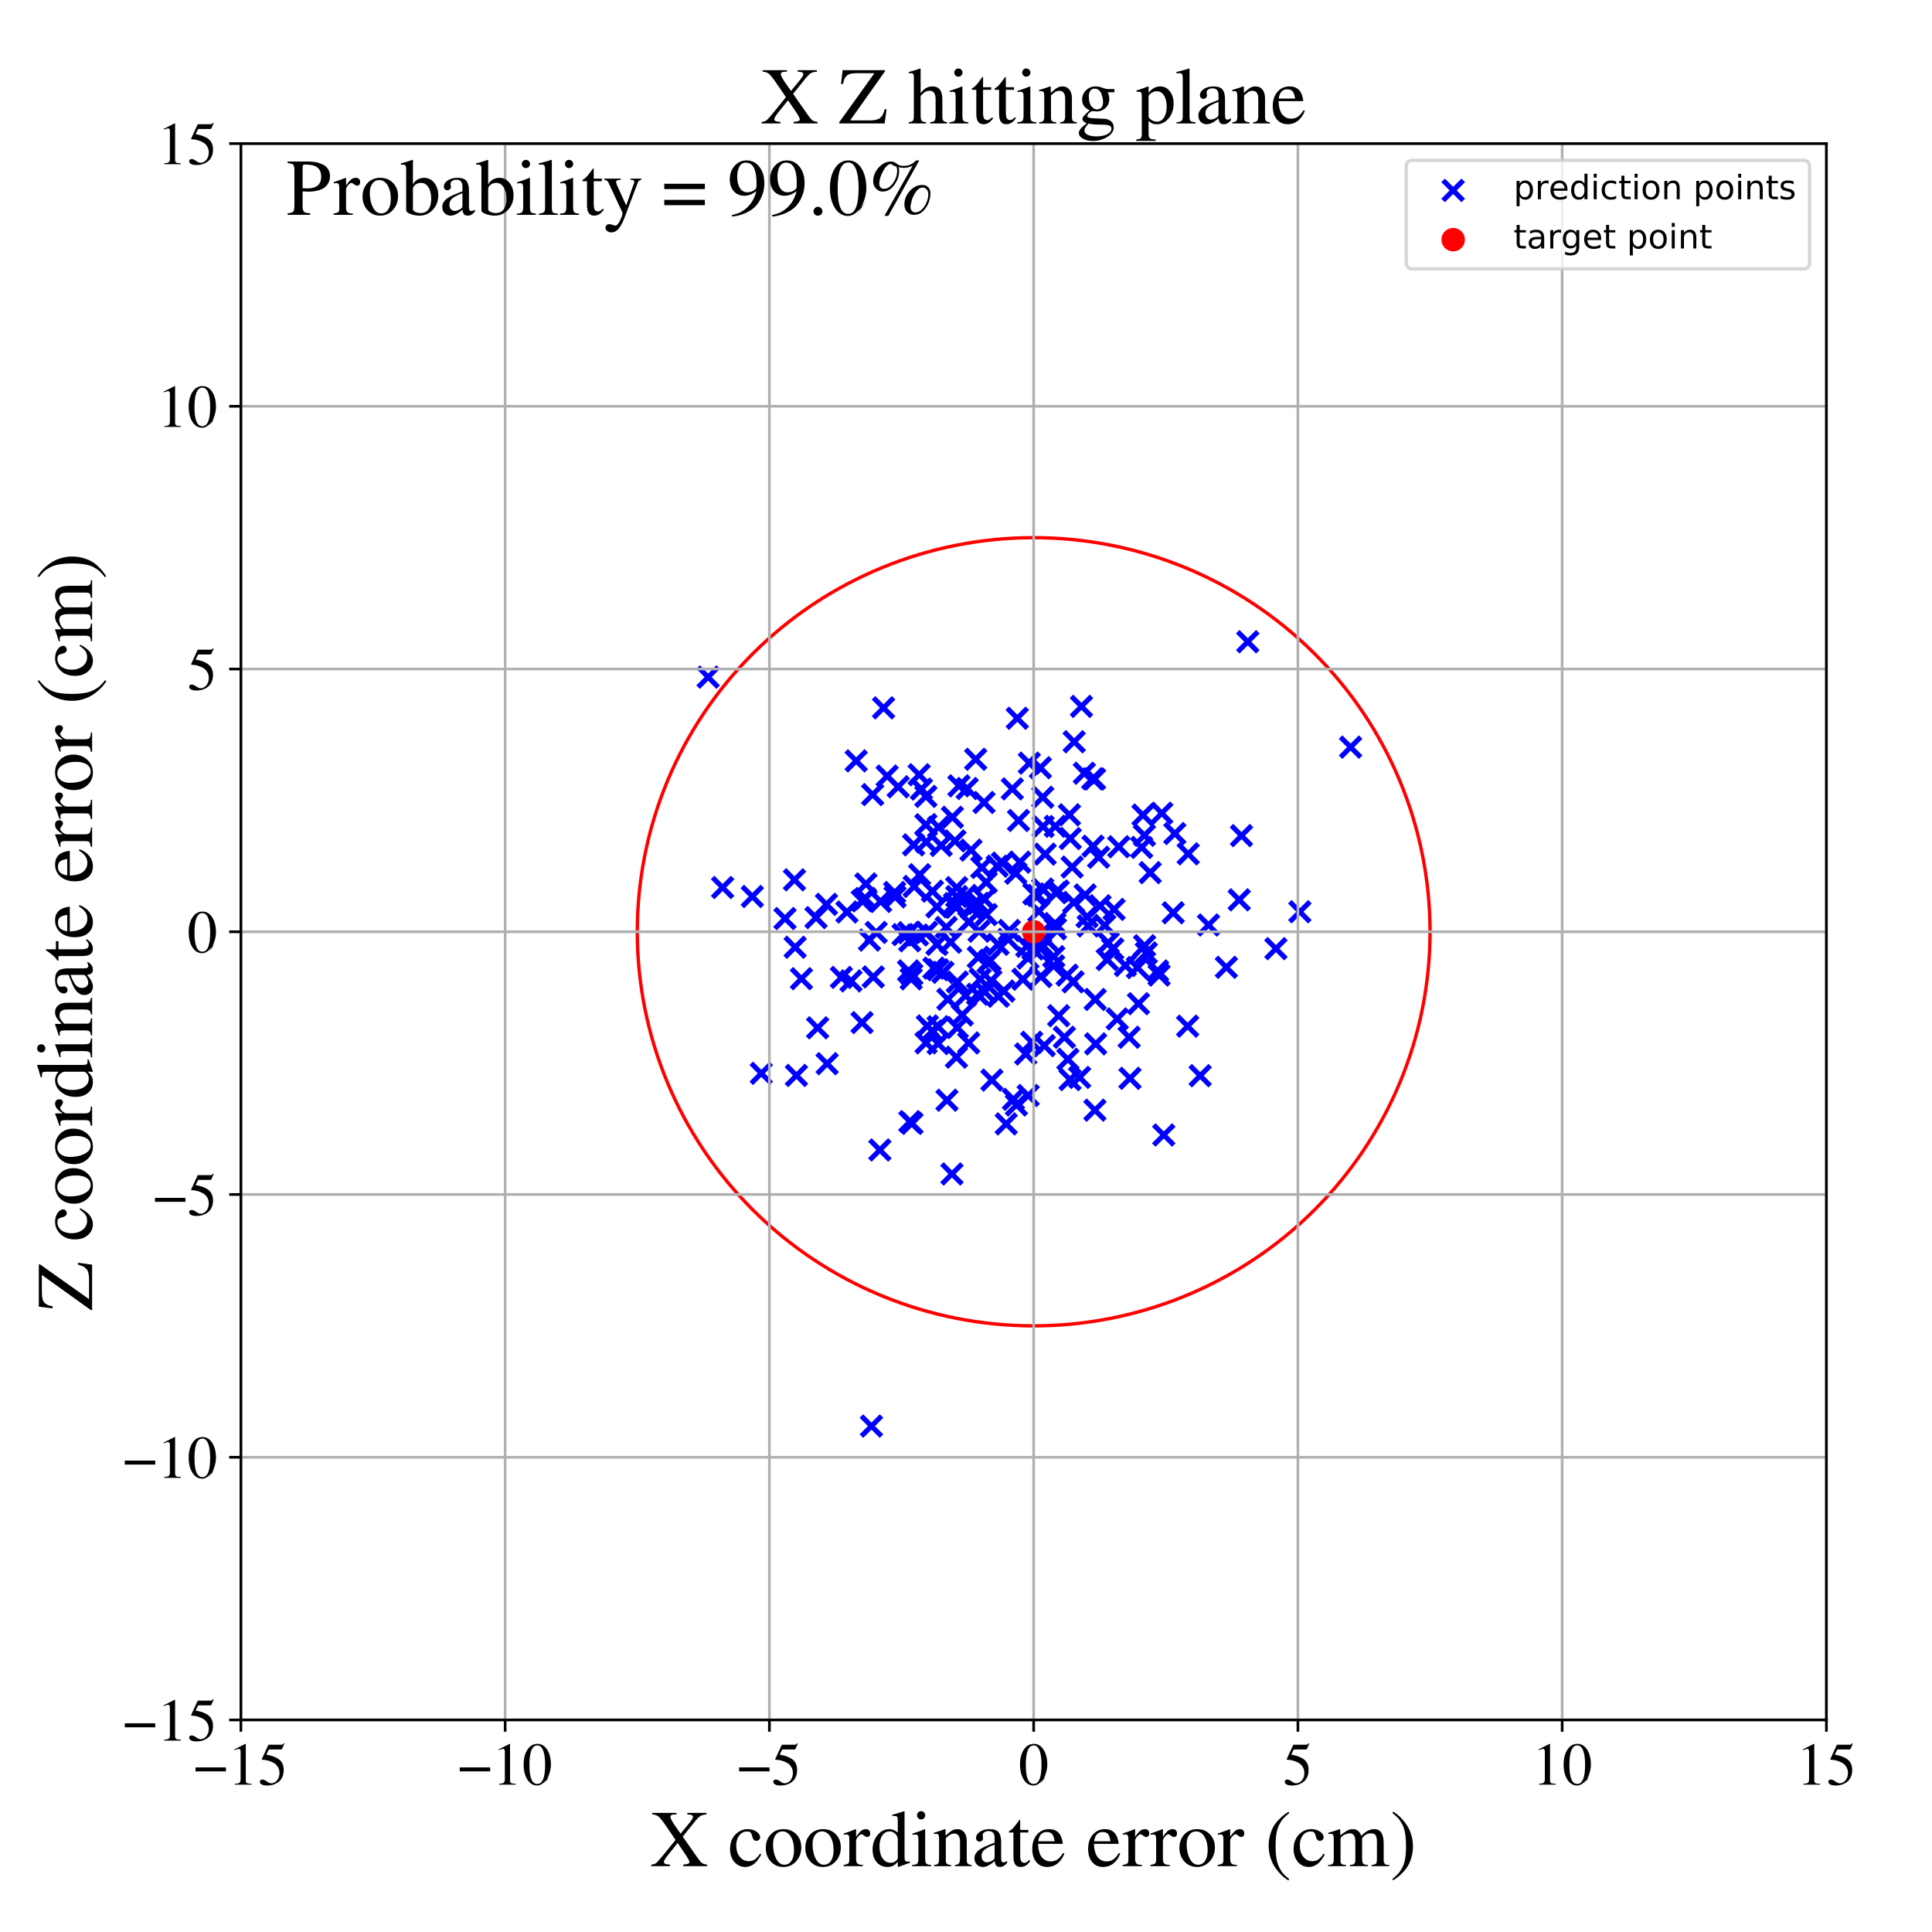 <?xml version="1.0" encoding="utf-8" standalone="no"?>
<!DOCTYPE svg PUBLIC "-//W3C//DTD SVG 1.1//EN"
  "http://www.w3.org/Graphics/SVG/1.1/DTD/svg11.dtd">
<!-- Created with matplotlib (https://matplotlib.org/) -->
<svg height="576pt" version="1.1" viewBox="0 0 576 576" width="576pt" xmlns="http://www.w3.org/2000/svg" xmlns:xlink="http://www.w3.org/1999/xlink">
 <defs>
  <style type="text/css">
*{stroke-linecap:butt;stroke-linejoin:round;}
  </style>
 </defs>
 <g id="figure_1">
  <g id="patch_1">
   <path d="M 0 576 
L 576 576 
L 576 0 
L 0 0 
z
" style="fill:#ffffff;"/>
  </g>
  <g id="axes_1">
   <g id="patch_2">
    <path d="M 71.822 512.784 
L 544.52 512.784 
L 544.52 42.802 
L 71.822 42.802 
z
" style="fill:#ffffff;"/>
   </g>
   <g id="PathCollection_1">
    <defs>
     <path d="M -3 3 
L 3 -3 
M -3 -3 
L 3 3 
" id="m6b7edfd988" style="stroke:#0000ff;stroke-width:1.5;"/>
    </defs>
    <g clip-path="url(#p87b3fbd45f)">
     <use style="fill:#0000ff;stroke:#0000ff;stroke-width:1.5;" x="302.135" xlink:href="#m6b7edfd988" y="327.744"/>
     <use style="fill:#0000ff;stroke:#0000ff;stroke-width:1.5;" x="272.381" xlink:href="#m6b7edfd988" y="251.877"/>
     <use style="fill:#0000ff;stroke:#0000ff;stroke-width:1.5;" x="270.908" xlink:href="#m6b7edfd988" y="278.074"/>
     <use style="fill:#0000ff;stroke:#0000ff;stroke-width:1.5;" x="325.784" xlink:href="#m6b7edfd988" y="232.182"/>
     <use style="fill:#0000ff;stroke:#0000ff;stroke-width:1.5;" x="300.597" xlink:href="#m6b7edfd988" y="280.065"/>
     <use style="fill:#0000ff;stroke:#0000ff;stroke-width:1.5;" x="336.638" xlink:href="#m6b7edfd988" y="309.242"/>
     <use style="fill:#0000ff;stroke:#0000ff;stroke-width:1.5;" x="369.452" xlink:href="#m6b7edfd988" y="268.276"/>
     <use style="fill:#0000ff;stroke:#0000ff;stroke-width:1.5;" x="226.972" xlink:href="#m6b7edfd988" y="320.001"/>
     <use style="fill:#0000ff;stroke:#0000ff;stroke-width:1.5;" x="246.398" xlink:href="#m6b7edfd988" y="269.615"/>
     <use style="fill:#0000ff;stroke:#0000ff;stroke-width:1.5;" x="246.599" xlink:href="#m6b7edfd988" y="317.12"/>
     <use style="fill:#0000ff;stroke:#0000ff;stroke-width:1.5;" x="309.721" xlink:href="#m6b7edfd988" y="271.683"/>
     <use style="fill:#0000ff;stroke:#0000ff;stroke-width:1.5;" x="258.161" xlink:href="#m6b7edfd988" y="263.53"/>
     <use style="fill:#0000ff;stroke:#0000ff;stroke-width:1.5;" x="304.965" xlink:href="#m6b7edfd988" y="291.944"/>
     <use style="fill:#0000ff;stroke:#0000ff;stroke-width:1.5;" x="271.652" xlink:href="#m6b7edfd988" y="291.838"/>
     <use style="fill:#0000ff;stroke:#0000ff;stroke-width:1.5;" x="319.077" xlink:href="#m6b7edfd988" y="250.006"/>
     <use style="fill:#0000ff;stroke:#0000ff;stroke-width:1.5;" x="306.543" xlink:href="#m6b7edfd988" y="326.608"/>
     <use style="fill:#0000ff;stroke:#0000ff;stroke-width:1.5;" x="322.422" xlink:href="#m6b7edfd988" y="210.601"/>
     <use style="fill:#0000ff;stroke:#0000ff;stroke-width:1.5;" x="266.723" xlink:href="#m6b7edfd988" y="266.08"/>
     <use style="fill:#0000ff;stroke:#0000ff;stroke-width:1.5;" x="301.804" xlink:href="#m6b7edfd988" y="235.189"/>
     <use style="fill:#0000ff;stroke:#0000ff;stroke-width:1.5;" x="283.94" xlink:href="#m6b7edfd988" y="243.65"/>
     <use style="fill:#0000ff;stroke:#0000ff;stroke-width:1.5;" x="346.366" xlink:href="#m6b7edfd988" y="242.443"/>
     <use style="fill:#0000ff;stroke:#0000ff;stroke-width:1.5;" x="285.216" xlink:href="#m6b7edfd988" y="264.636"/>
     <use style="fill:#0000ff;stroke:#0000ff;stroke-width:1.5;" x="274.701" xlink:href="#m6b7edfd988" y="235.26"/>
     <use style="fill:#0000ff;stroke:#0000ff;stroke-width:1.5;" x="303.665" xlink:href="#m6b7edfd988" y="244.609"/>
     <use style="fill:#0000ff;stroke:#0000ff;stroke-width:1.5;" x="339.415" xlink:href="#m6b7edfd988" y="299.236"/>
     <use style="fill:#0000ff;stroke:#0000ff;stroke-width:1.5;" x="271.25" xlink:href="#m6b7edfd988" y="334.408"/>
     <use style="fill:#0000ff;stroke:#0000ff;stroke-width:1.5;" x="252.511" xlink:href="#m6b7edfd988" y="271.899"/>
     <use style="fill:#0000ff;stroke:#0000ff;stroke-width:1.5;" x="315.502" xlink:href="#m6b7edfd988" y="265.654"/>
     <use style="fill:#0000ff;stroke:#0000ff;stroke-width:1.5;" x="279.694" xlink:href="#m6b7edfd988" y="311.138"/>
     <use style="fill:#0000ff;stroke:#0000ff;stroke-width:1.5;" x="289.487" xlink:href="#m6b7edfd988" y="253.447"/>
     <use style="fill:#0000ff;stroke:#0000ff;stroke-width:1.5;" x="282.323" xlink:href="#m6b7edfd988" y="328.009"/>
     <use style="fill:#0000ff;stroke:#0000ff;stroke-width:1.5;" x="286.889" xlink:href="#m6b7edfd988" y="302.595"/>
     <use style="fill:#0000ff;stroke:#0000ff;stroke-width:1.5;" x="297.3" xlink:href="#m6b7edfd988" y="258.244"/>
     <use style="fill:#0000ff;stroke:#0000ff;stroke-width:1.5;" x="306.128" xlink:href="#m6b7edfd988" y="282.127"/>
     <use style="fill:#0000ff;stroke:#0000ff;stroke-width:1.5;" x="285.241" xlink:href="#m6b7edfd988" y="267.277"/>
     <use style="fill:#0000ff;stroke:#0000ff;stroke-width:1.5;" x="283.407" xlink:href="#m6b7edfd988" y="280.908"/>
     <use style="fill:#0000ff;stroke:#0000ff;stroke-width:1.5;" x="321.864" xlink:href="#m6b7edfd988" y="321.21"/>
     <use style="fill:#0000ff;stroke:#0000ff;stroke-width:1.5;" x="259.814" xlink:href="#m6b7edfd988" y="425.167"/>
     <use style="fill:#0000ff;stroke:#0000ff;stroke-width:1.5;" x="290.883" xlink:href="#m6b7edfd988" y="226.365"/>
     <use style="fill:#0000ff;stroke:#0000ff;stroke-width:1.5;" x="276.026" xlink:href="#m6b7edfd988" y="245.861"/>
     <use style="fill:#0000ff;stroke:#0000ff;stroke-width:1.5;" x="336.89" xlink:href="#m6b7edfd988" y="321.485"/>
     <use style="fill:#0000ff;stroke:#0000ff;stroke-width:1.5;" x="346.96" xlink:href="#m6b7edfd988" y="338.381"/>
     <use style="fill:#0000ff;stroke:#0000ff;stroke-width:1.5;" x="314.801" xlink:href="#m6b7edfd988" y="266.13"/>
     <use style="fill:#0000ff;stroke:#0000ff;stroke-width:1.5;" x="257.998" xlink:href="#m6b7edfd988" y="267.885"/>
     <use style="fill:#0000ff;stroke:#0000ff;stroke-width:1.5;" x="297.65" xlink:href="#m6b7edfd988" y="297.023"/>
     <use style="fill:#0000ff;stroke:#0000ff;stroke-width:1.5;" x="345.112" xlink:href="#m6b7edfd988" y="289.473"/>
     <use style="fill:#0000ff;stroke:#0000ff;stroke-width:1.5;" x="310.327" xlink:href="#m6b7edfd988" y="291.133"/>
     <use style="fill:#0000ff;stroke:#0000ff;stroke-width:1.5;" x="262.537" xlink:href="#m6b7edfd988" y="268.747"/>
     <use style="fill:#0000ff;stroke:#0000ff;stroke-width:1.5;" x="310.862" xlink:href="#m6b7edfd988" y="265.05"/>
     <use style="fill:#0000ff;stroke:#0000ff;stroke-width:1.5;" x="250.85" xlink:href="#m6b7edfd988" y="291.397"/>
     <use style="fill:#0000ff;stroke:#0000ff;stroke-width:1.5;" x="287.882" xlink:href="#m6b7edfd988" y="296.81"/>
     <use style="fill:#0000ff;stroke:#0000ff;stroke-width:1.5;" x="340.758" xlink:href="#m6b7edfd988" y="242.984"/>
     <use style="fill:#0000ff;stroke:#0000ff;stroke-width:1.5;" x="332.135" xlink:href="#m6b7edfd988" y="271.122"/>
     <use style="fill:#0000ff;stroke:#0000ff;stroke-width:1.5;" x="291.688" xlink:href="#m6b7edfd988" y="269.318"/>
     <use style="fill:#0000ff;stroke:#0000ff;stroke-width:1.5;" x="276.47" xlink:href="#m6b7edfd988" y="305.859"/>
     <use style="fill:#0000ff;stroke:#0000ff;stroke-width:1.5;" x="325.874" xlink:href="#m6b7edfd988" y="252.271"/>
     <use style="fill:#0000ff;stroke:#0000ff;stroke-width:1.5;" x="341.201" xlink:href="#m6b7edfd988" y="249.036"/>
     <use style="fill:#0000ff;stroke:#0000ff;stroke-width:1.5;" x="326.439" xlink:href="#m6b7edfd988" y="330.982"/>
     <use style="fill:#0000ff;stroke:#0000ff;stroke-width:1.5;" x="263.426" xlink:href="#m6b7edfd988" y="211.035"/>
     <use style="fill:#0000ff;stroke:#0000ff;stroke-width:1.5;" x="327.54" xlink:href="#m6b7edfd988" y="255.572"/>
     <use style="fill:#0000ff;stroke:#0000ff;stroke-width:1.5;" x="270.87" xlink:href="#m6b7edfd988" y="289.452"/>
     <use style="fill:#0000ff;stroke:#0000ff;stroke-width:1.5;" x="318.831" xlink:href="#m6b7edfd988" y="242.927"/>
     <use style="fill:#0000ff;stroke:#0000ff;stroke-width:1.5;" x="370.134" xlink:href="#m6b7edfd988" y="249.136"/>
     <use style="fill:#0000ff;stroke:#0000ff;stroke-width:1.5;" x="238.931" xlink:href="#m6b7edfd988" y="291.787"/>
     <use style="fill:#0000ff;stroke:#0000ff;stroke-width:1.5;" x="314.167" xlink:href="#m6b7edfd988" y="285.214"/>
     <use style="fill:#0000ff;stroke:#0000ff;stroke-width:1.5;" x="311.327" xlink:href="#m6b7edfd988" y="311.745"/>
     <use style="fill:#0000ff;stroke:#0000ff;stroke-width:1.5;" x="291.886" xlink:href="#m6b7edfd988" y="277.623"/>
     <use style="fill:#0000ff;stroke:#0000ff;stroke-width:1.5;" x="299.992" xlink:href="#m6b7edfd988" y="335.077"/>
     <use style="fill:#0000ff;stroke:#0000ff;stroke-width:1.5;" x="324.091" xlink:href="#m6b7edfd988" y="273.319"/>
     <use style="fill:#0000ff;stroke:#0000ff;stroke-width:1.5;" x="279.815" xlink:href="#m6b7edfd988" y="246.591"/>
     <use style="fill:#0000ff;stroke:#0000ff;stroke-width:1.5;" x="307.592" xlink:href="#m6b7edfd988" y="310.734"/>
     <use style="fill:#0000ff;stroke:#0000ff;stroke-width:1.5;" x="320.257" xlink:href="#m6b7edfd988" y="221.144"/>
     <use style="fill:#0000ff;stroke:#0000ff;stroke-width:1.5;" x="300.9" xlink:href="#m6b7edfd988" y="277.409"/>
     <use style="fill:#0000ff;stroke:#0000ff;stroke-width:1.5;" x="302.843" xlink:href="#m6b7edfd988" y="260.346"/>
     <use style="fill:#0000ff;stroke:#0000ff;stroke-width:1.5;" x="333.552" xlink:href="#m6b7edfd988" y="252.44"/>
     <use style="fill:#0000ff;stroke:#0000ff;stroke-width:1.5;" x="335.518" xlink:href="#m6b7edfd988" y="287.845"/>
     <use style="fill:#0000ff;stroke:#0000ff;stroke-width:1.5;" x="323.28" xlink:href="#m6b7edfd988" y="230.528"/>
     <use style="fill:#0000ff;stroke:#0000ff;stroke-width:1.5;" x="282.104" xlink:href="#m6b7edfd988" y="276.498"/>
     <use style="fill:#0000ff;stroke:#0000ff;stroke-width:1.5;" x="260.169" xlink:href="#m6b7edfd988" y="236.898"/>
     <use style="fill:#0000ff;stroke:#0000ff;stroke-width:1.5;" x="215.433" xlink:href="#m6b7edfd988" y="264.6"/>
     <use style="fill:#0000ff;stroke:#0000ff;stroke-width:1.5;" x="354.078" xlink:href="#m6b7edfd988" y="305.941"/>
     <use style="fill:#0000ff;stroke:#0000ff;stroke-width:1.5;" x="289.666" xlink:href="#m6b7edfd988" y="270.835"/>
     <use style="fill:#0000ff;stroke:#0000ff;stroke-width:1.5;" x="304.054" xlink:href="#m6b7edfd988" y="257.033"/>
     <use style="fill:#0000ff;stroke:#0000ff;stroke-width:1.5;" x="276.035" xlink:href="#m6b7edfd988" y="237.432"/>
     <use style="fill:#0000ff;stroke:#0000ff;stroke-width:1.5;" x="306.486" xlink:href="#m6b7edfd988" y="285.646"/>
     <use style="fill:#0000ff;stroke:#0000ff;stroke-width:1.5;" x="282.602" xlink:href="#m6b7edfd988" y="297.904"/>
     <use style="fill:#0000ff;stroke:#0000ff;stroke-width:1.5;" x="314.111" xlink:href="#m6b7edfd988" y="287.957"/>
     <use style="fill:#0000ff;stroke:#0000ff;stroke-width:1.5;" x="387.533" xlink:href="#m6b7edfd988" y="271.829"/>
     <use style="fill:#0000ff;stroke:#0000ff;stroke-width:1.5;" x="293.57" xlink:href="#m6b7edfd988" y="295.709"/>
     <use style="fill:#0000ff;stroke:#0000ff;stroke-width:1.5;" x="287.988" xlink:href="#m6b7edfd988" y="266.96"/>
     <use style="fill:#0000ff;stroke:#0000ff;stroke-width:1.5;" x="271.904" xlink:href="#m6b7edfd988" y="334.914"/>
     <use style="fill:#0000ff;stroke:#0000ff;stroke-width:1.5;" x="342.902" xlink:href="#m6b7edfd988" y="260.167"/>
     <use style="fill:#0000ff;stroke:#0000ff;stroke-width:1.5;" x="319.638" xlink:href="#m6b7edfd988" y="258.498"/>
     <use style="fill:#0000ff;stroke:#0000ff;stroke-width:1.5;" x="330.396" xlink:href="#m6b7edfd988" y="281.084"/>
     <use style="fill:#0000ff;stroke:#0000ff;stroke-width:1.5;" x="280.594" xlink:href="#m6b7edfd988" y="252.054"/>
     <use style="fill:#0000ff;stroke:#0000ff;stroke-width:1.5;" x="293.536" xlink:href="#m6b7edfd988" y="268.157"/>
     <use style="fill:#0000ff;stroke:#0000ff;stroke-width:1.5;" x="224.291" xlink:href="#m6b7edfd988" y="267.275"/>
     <use style="fill:#0000ff;stroke:#0000ff;stroke-width:1.5;" x="314.659" xlink:href="#m6b7edfd988" y="276.92"/>
     <use style="fill:#0000ff;stroke:#0000ff;stroke-width:1.5;" x="310.887" xlink:href="#m6b7edfd988" y="237.678"/>
     <use style="fill:#0000ff;stroke:#0000ff;stroke-width:1.5;" x="291.466" xlink:href="#m6b7edfd988" y="296.417"/>
     <use style="fill:#0000ff;stroke:#0000ff;stroke-width:1.5;" x="284.6" xlink:href="#m6b7edfd988" y="269.405"/>
     <use style="fill:#0000ff;stroke:#0000ff;stroke-width:1.5;" x="279.675" xlink:href="#m6b7edfd988" y="306.108"/>
     <use style="fill:#0000ff;stroke:#0000ff;stroke-width:1.5;" x="308.226" xlink:href="#m6b7edfd988" y="266.512"/>
     <use style="fill:#0000ff;stroke:#0000ff;stroke-width:1.5;" x="278.412" xlink:href="#m6b7edfd988" y="288.631"/>
     <use style="fill:#0000ff;stroke:#0000ff;stroke-width:1.5;" x="271.214" xlink:href="#m6b7edfd988" y="280.489"/>
     <use style="fill:#0000ff;stroke:#0000ff;stroke-width:1.5;" x="319.919" xlink:href="#m6b7edfd988" y="292.723"/>
     <use style="fill:#0000ff;stroke:#0000ff;stroke-width:1.5;" x="295.143" xlink:href="#m6b7edfd988" y="286.305"/>
     <use style="fill:#0000ff;stroke:#0000ff;stroke-width:1.5;" x="341.238" xlink:href="#m6b7edfd988" y="281.962"/>
     <use style="fill:#0000ff;stroke:#0000ff;stroke-width:1.5;" x="288.805" xlink:href="#m6b7edfd988" y="310.941"/>
     <use style="fill:#0000ff;stroke:#0000ff;stroke-width:1.5;" x="261.219" xlink:href="#m6b7edfd988" y="277.991"/>
     <use style="fill:#0000ff;stroke:#0000ff;stroke-width:1.5;" x="243.291" xlink:href="#m6b7edfd988" y="273.573"/>
     <use style="fill:#0000ff;stroke:#0000ff;stroke-width:1.5;" x="295.418" xlink:href="#m6b7edfd988" y="292.416"/>
     <use style="fill:#0000ff;stroke:#0000ff;stroke-width:1.5;" x="310.171" xlink:href="#m6b7edfd988" y="228.884"/>
     <use style="fill:#0000ff;stroke:#0000ff;stroke-width:1.5;" x="299.284" xlink:href="#m6b7edfd988" y="295.465"/>
     <use style="fill:#0000ff;stroke:#0000ff;stroke-width:1.5;" x="257.005" xlink:href="#m6b7edfd988" y="304.871"/>
     <use style="fill:#0000ff;stroke:#0000ff;stroke-width:1.5;" x="255.262" xlink:href="#m6b7edfd988" y="226.844"/>
     <use style="fill:#0000ff;stroke:#0000ff;stroke-width:1.5;" x="354.243" xlink:href="#m6b7edfd988" y="254.558"/>
     <use style="fill:#0000ff;stroke:#0000ff;stroke-width:1.5;" x="340.366" xlink:href="#m6b7edfd988" y="252.642"/>
     <use style="fill:#0000ff;stroke:#0000ff;stroke-width:1.5;" x="303.031" xlink:href="#m6b7edfd988" y="329.435"/>
     <use style="fill:#0000ff;stroke:#0000ff;stroke-width:1.5;" x="262.316" xlink:href="#m6b7edfd988" y="342.851"/>
     <use style="fill:#0000ff;stroke:#0000ff;stroke-width:1.5;" x="292.696" xlink:href="#m6b7edfd988" y="258.625"/>
     <use style="fill:#0000ff;stroke:#0000ff;stroke-width:1.5;" x="277.92" xlink:href="#m6b7edfd988" y="307.363"/>
     <use style="fill:#0000ff;stroke:#0000ff;stroke-width:1.5;" x="276.14" xlink:href="#m6b7edfd988" y="251.023"/>
     <use style="fill:#0000ff;stroke:#0000ff;stroke-width:1.5;" x="331.747" xlink:href="#m6b7edfd988" y="282.916"/>
     <use style="fill:#0000ff;stroke:#0000ff;stroke-width:1.5;" x="327.964" xlink:href="#m6b7edfd988" y="270.038"/>
     <use style="fill:#0000ff;stroke:#0000ff;stroke-width:1.5;" x="285.898" xlink:href="#m6b7edfd988" y="234.285"/>
     <use style="fill:#0000ff;stroke:#0000ff;stroke-width:1.5;" x="288.844" xlink:href="#m6b7edfd988" y="274.846"/>
     <use style="fill:#0000ff;stroke:#0000ff;stroke-width:1.5;" x="318.371" xlink:href="#m6b7edfd988" y="315.8"/>
     <use style="fill:#0000ff;stroke:#0000ff;stroke-width:1.5;" x="329.37" xlink:href="#m6b7edfd988" y="275.905"/>
     <use style="fill:#0000ff;stroke:#0000ff;stroke-width:1.5;" x="294.029" xlink:href="#m6b7edfd988" y="263.043"/>
     <use style="fill:#0000ff;stroke:#0000ff;stroke-width:1.5;" x="357.812" xlink:href="#m6b7edfd988" y="320.701"/>
     <use style="fill:#0000ff;stroke:#0000ff;stroke-width:1.5;" x="279.33" xlink:href="#m6b7edfd988" y="281.551"/>
     <use style="fill:#0000ff;stroke:#0000ff;stroke-width:1.5;" x="319.008" xlink:href="#m6b7edfd988" y="321.872"/>
     <use style="fill:#0000ff;stroke:#0000ff;stroke-width:1.5;" x="291.662" xlink:href="#m6b7edfd988" y="285.39"/>
     <use style="fill:#0000ff;stroke:#0000ff;stroke-width:1.5;" x="266.844" xlink:href="#m6b7edfd988" y="267.378"/>
     <use style="fill:#0000ff;stroke:#0000ff;stroke-width:1.5;" x="310.167" xlink:href="#m6b7edfd988" y="278.461"/>
     <use style="fill:#0000ff;stroke:#0000ff;stroke-width:1.5;" x="326.513" xlink:href="#m6b7edfd988" y="297.973"/>
     <use style="fill:#0000ff;stroke:#0000ff;stroke-width:1.5;" x="279.324" xlink:href="#m6b7edfd988" y="270.35"/>
     <use style="fill:#0000ff;stroke:#0000ff;stroke-width:1.5;" x="253.712" xlink:href="#m6b7edfd988" y="292.442"/>
     <use style="fill:#0000ff;stroke:#0000ff;stroke-width:1.5;" x="326.655" xlink:href="#m6b7edfd988" y="311.214"/>
     <use style="fill:#0000ff;stroke:#0000ff;stroke-width:1.5;" x="310.977" xlink:href="#m6b7edfd988" y="246.414"/>
     <use style="fill:#0000ff;stroke:#0000ff;stroke-width:1.5;" x="283.818" xlink:href="#m6b7edfd988" y="350.002"/>
     <use style="fill:#0000ff;stroke:#0000ff;stroke-width:1.5;" x="236.861" xlink:href="#m6b7edfd988" y="262.312"/>
     <use style="fill:#0000ff;stroke:#0000ff;stroke-width:1.5;" x="339.108" xlink:href="#m6b7edfd988" y="288.471"/>
     <use style="fill:#0000ff;stroke:#0000ff;stroke-width:1.5;" x="306.882" xlink:href="#m6b7edfd988" y="227.515"/>
     <use style="fill:#0000ff;stroke:#0000ff;stroke-width:1.5;" x="260.354" xlink:href="#m6b7edfd988" y="291.255"/>
     <use style="fill:#0000ff;stroke:#0000ff;stroke-width:1.5;" x="311.594" xlink:href="#m6b7edfd988" y="254.64"/>
     <use style="fill:#0000ff;stroke:#0000ff;stroke-width:1.5;" x="323.522" xlink:href="#m6b7edfd988" y="266.807"/>
     <use style="fill:#0000ff;stroke:#0000ff;stroke-width:1.5;" x="267.783" xlink:href="#m6b7edfd988" y="234.581"/>
     <use style="fill:#0000ff;stroke:#0000ff;stroke-width:1.5;" x="330.11" xlink:href="#m6b7edfd988" y="286.095"/>
     <use style="fill:#0000ff;stroke:#0000ff;stroke-width:1.5;" x="285.4" xlink:href="#m6b7edfd988" y="306.359"/>
     <use style="fill:#0000ff;stroke:#0000ff;stroke-width:1.5;" x="281.125" xlink:href="#m6b7edfd988" y="289.886"/>
     <use style="fill:#0000ff;stroke:#0000ff;stroke-width:1.5;" x="276.087" xlink:href="#m6b7edfd988" y="310.904"/>
     <use style="fill:#0000ff;stroke:#0000ff;stroke-width:1.5;" x="303.288" xlink:href="#m6b7edfd988" y="214.136"/>
     <use style="fill:#0000ff;stroke:#0000ff;stroke-width:1.5;" x="276.258" xlink:href="#m6b7edfd988" y="277.932"/>
     <use style="fill:#0000ff;stroke:#0000ff;stroke-width:1.5;" x="284.703" xlink:href="#m6b7edfd988" y="250.707"/>
     <use style="fill:#0000ff;stroke:#0000ff;stroke-width:1.5;" x="295.712" xlink:href="#m6b7edfd988" y="322.006"/>
     <use style="fill:#0000ff;stroke:#0000ff;stroke-width:1.5;" x="333.095" xlink:href="#m6b7edfd988" y="303.774"/>
     <use style="fill:#0000ff;stroke:#0000ff;stroke-width:1.5;" x="274.031" xlink:href="#m6b7edfd988" y="230.977"/>
     <use style="fill:#0000ff;stroke:#0000ff;stroke-width:1.5;" x="307.954" xlink:href="#m6b7edfd988" y="282.928"/>
     <use style="fill:#0000ff;stroke:#0000ff;stroke-width:1.5;" x="320.119" xlink:href="#m6b7edfd988" y="269.031"/>
     <use style="fill:#0000ff;stroke:#0000ff;stroke-width:1.5;" x="365.628" xlink:href="#m6b7edfd988" y="288.387"/>
     <use style="fill:#0000ff;stroke:#0000ff;stroke-width:1.5;" x="289.928" xlink:href="#m6b7edfd988" y="269.929"/>
     <use style="fill:#0000ff;stroke:#0000ff;stroke-width:1.5;" x="350.262" xlink:href="#m6b7edfd988" y="248.507"/>
     <use style="fill:#0000ff;stroke:#0000ff;stroke-width:1.5;" x="288.346" xlink:href="#m6b7edfd988" y="235.083"/>
     <use style="fill:#0000ff;stroke:#0000ff;stroke-width:1.5;" x="277.996" xlink:href="#m6b7edfd988" y="265.691"/>
     <use style="fill:#0000ff;stroke:#0000ff;stroke-width:1.5;" x="345.57" xlink:href="#m6b7edfd988" y="290.71"/>
     <use style="fill:#0000ff;stroke:#0000ff;stroke-width:1.5;" x="292.228" xlink:href="#m6b7edfd988" y="291.931"/>
     <use style="fill:#0000ff;stroke:#0000ff;stroke-width:1.5;" x="314.619" xlink:href="#m6b7edfd988" y="246.355"/>
     <use style="fill:#0000ff;stroke:#0000ff;stroke-width:1.5;" x="243.764" xlink:href="#m6b7edfd988" y="306.43"/>
     <use style="fill:#0000ff;stroke:#0000ff;stroke-width:1.5;" x="305.817" xlink:href="#m6b7edfd988" y="314.229"/>
     <use style="fill:#0000ff;stroke:#0000ff;stroke-width:1.5;" x="341.759" xlink:href="#m6b7edfd988" y="284.104"/>
     <use style="fill:#0000ff;stroke:#0000ff;stroke-width:1.5;" x="324.429" xlink:href="#m6b7edfd988" y="276.044"/>
     <use style="fill:#0000ff;stroke:#0000ff;stroke-width:1.5;" x="309.423" xlink:href="#m6b7edfd988" y="266.96"/>
     <use style="fill:#0000ff;stroke:#0000ff;stroke-width:1.5;" x="314.536" xlink:href="#m6b7edfd988" y="275.363"/>
     <use style="fill:#0000ff;stroke:#0000ff;stroke-width:1.5;" x="279.603" xlink:href="#m6b7edfd988" y="289.113"/>
     <use style="fill:#0000ff;stroke:#0000ff;stroke-width:1.5;" x="293.366" xlink:href="#m6b7edfd988" y="239.248"/>
     <use style="fill:#0000ff;stroke:#0000ff;stroke-width:1.5;" x="237.444" xlink:href="#m6b7edfd988" y="320.626"/>
     <use style="fill:#0000ff;stroke:#0000ff;stroke-width:1.5;" x="269.228" xlink:href="#m6b7edfd988" y="278.644"/>
     <use style="fill:#0000ff;stroke:#0000ff;stroke-width:1.5;" x="259.217" xlink:href="#m6b7edfd988" y="280.278"/>
     <use style="fill:#0000ff;stroke:#0000ff;stroke-width:1.5;" x="310.272" xlink:href="#m6b7edfd988" y="282.81"/>
     <use style="fill:#0000ff;stroke:#0000ff;stroke-width:1.5;" x="294.567" xlink:href="#m6b7edfd988" y="286.945"/>
     <use style="fill:#0000ff;stroke:#0000ff;stroke-width:1.5;" x="372.009" xlink:href="#m6b7edfd988" y="191.332"/>
     <use style="fill:#0000ff;stroke:#0000ff;stroke-width:1.5;" x="285.4" xlink:href="#m6b7edfd988" y="292.765"/>
     <use style="fill:#0000ff;stroke:#0000ff;stroke-width:1.5;" x="360.304" xlink:href="#m6b7edfd988" y="275.767"/>
     <use style="fill:#0000ff;stroke:#0000ff;stroke-width:1.5;" x="297.547" xlink:href="#m6b7edfd988" y="281.544"/>
     <use style="fill:#0000ff;stroke:#0000ff;stroke-width:1.5;" x="211.122" xlink:href="#m6b7edfd988" y="201.873"/>
     <use style="fill:#0000ff;stroke:#0000ff;stroke-width:1.5;" x="315.625" xlink:href="#m6b7edfd988" y="302.823"/>
     <use style="fill:#0000ff;stroke:#0000ff;stroke-width:1.5;" x="285.032" xlink:href="#m6b7edfd988" y="270.509"/>
     <use style="fill:#0000ff;stroke:#0000ff;stroke-width:1.5;" x="264.494" xlink:href="#m6b7edfd988" y="231.371"/>
     <use style="fill:#0000ff;stroke:#0000ff;stroke-width:1.5;" x="237.062" xlink:href="#m6b7edfd988" y="282.409"/>
     <use style="fill:#0000ff;stroke:#0000ff;stroke-width:1.5;" x="317.33" xlink:href="#m6b7edfd988" y="309.245"/>
     <use style="fill:#0000ff;stroke:#0000ff;stroke-width:1.5;" x="285.148" xlink:href="#m6b7edfd988" y="315.18"/>
     <use style="fill:#0000ff;stroke:#0000ff;stroke-width:1.5;" x="402.665" xlink:href="#m6b7edfd988" y="222.754"/>
     <use style="fill:#0000ff;stroke:#0000ff;stroke-width:1.5;" x="272.545" xlink:href="#m6b7edfd988" y="264.268"/>
     <use style="fill:#0000ff;stroke:#0000ff;stroke-width:1.5;" x="234.034" xlink:href="#m6b7edfd988" y="273.845"/>
     <use style="fill:#0000ff;stroke:#0000ff;stroke-width:1.5;" x="294.054" xlink:href="#m6b7edfd988" y="272.678"/>
     <use style="fill:#0000ff;stroke:#0000ff;stroke-width:1.5;" x="349.779" xlink:href="#m6b7edfd988" y="272.131"/>
     <use style="fill:#0000ff;stroke:#0000ff;stroke-width:1.5;" x="318.148" xlink:href="#m6b7edfd988" y="290.717"/>
     <use style="fill:#0000ff;stroke:#0000ff;stroke-width:1.5;" x="257.065" xlink:href="#m6b7edfd988" y="268.58"/>
     <use style="fill:#0000ff;stroke:#0000ff;stroke-width:1.5;" x="310.297" xlink:href="#m6b7edfd988" y="281.408"/>
     <use style="fill:#0000ff;stroke:#0000ff;stroke-width:1.5;" x="298.847" xlink:href="#m6b7edfd988" y="257.31"/>
     <use style="fill:#0000ff;stroke:#0000ff;stroke-width:1.5;" x="273.522" xlink:href="#m6b7edfd988" y="278.749"/>
     <use style="fill:#0000ff;stroke:#0000ff;stroke-width:1.5;" x="326.329" xlink:href="#m6b7edfd988" y="232.252"/>
     <use style="fill:#0000ff;stroke:#0000ff;stroke-width:1.5;" x="271.858" xlink:href="#m6b7edfd988" y="290.538"/>
     <use style="fill:#0000ff;stroke:#0000ff;stroke-width:1.5;" x="274.171" xlink:href="#m6b7edfd988" y="260.787"/>
     <use style="fill:#0000ff;stroke:#0000ff;stroke-width:1.5;" x="380.397" xlink:href="#m6b7edfd988" y="282.823"/>
     <use style="fill:#0000ff;stroke:#0000ff;stroke-width:1.5;" x="312.186" xlink:href="#m6b7edfd988" y="280.407"/>
    </g>
   </g>
   <g id="PathCollection_2">
    <defs>
     <path d="M 0 3 
C 0.796 3 1.559 2.684 2.121 2.121 
C 2.684 1.559 3 0.796 3 0 
C 3 -0.796 2.684 -1.559 2.121 -2.121 
C 1.559 -2.684 0.796 -3 0 -3 
C -0.796 -3 -1.559 -2.684 -2.121 -2.121 
C -2.684 -1.559 -3 -0.796 -3 0 
C -3 0.796 -2.684 1.559 -2.121 2.121 
C -1.559 2.684 -0.796 3 0 3 
z
" id="m12d2e4cd70" style="stroke:#ff0000;"/>
    </defs>
    <g clip-path="url(#p87b3fbd45f)">
     <use style="fill:#ff0000;stroke:#ff0000;" x="308.171" xlink:href="#m12d2e4cd70" y="277.793"/>
    </g>
   </g>
   <g id="patch_3">
    <path clip-path="url(#p87b3fbd45f)" d="M 308.171 395.288 
C 339.511 395.288 369.572 382.908 391.733 360.875 
C 413.894 338.841 426.346 308.953 426.346 277.793 
C 426.346 246.633 413.894 216.745 391.733 194.711 
C 369.572 172.677 339.511 160.297 308.171 160.297 
C 276.831 160.297 246.77 172.677 224.609 194.711 
C 202.448 216.745 189.997 246.633 189.997 277.793 
C 189.997 308.953 202.448 338.841 224.609 360.875 
C 246.77 382.908 276.831 395.288 308.171 395.288 
z
" style="fill:none;stroke:#ff0000;stroke-linejoin:miter;"/>
   </g>
   <g id="matplotlib.axis_1">
    <g id="xtick_1">
     <g id="line2d_1">
      <path clip-path="url(#p87b3fbd45f)" d="M 71.822 512.784 
L 71.822 42.802 
" style="fill:none;stroke:#b0b0b0;stroke-linecap:square;stroke-width:0.8;"/>
     </g>
     <g id="line2d_2">
      <defs>
       <path d="M 0 0 
L 0 3.5 
" id="m5bb7965f94" style="stroke:#000000;stroke-width:0.8;"/>
      </defs>
      <g>
       <use style="stroke:#000000;stroke-width:0.8;" x="71.822" xlink:href="#m5bb7965f94" y="512.784"/>
      </g>
     </g>
     <g id="text_1">
      <!-- −15 -->
      <defs>
       <path d="M 3 22 
L 3 28.594 
L 53.406 28.594 
L 53.406 22 
z
" id="FreeSerif-8722"/>
       <path d="M 18.297 59.297 
Q 16.5 59.297 11.094 57.094 
L 11.094 58.5 
L 29.094 67.594 
L 29.906 67.406 
L 29.906 7.406 
Q 29.906 3.797 31.703 2.688 
Q 33.5 1.594 39.406 1.5 
L 39.406 0 
L 11.797 0 
L 11.797 1.5 
Q 17.406 1.703 19.344 3.141 
Q 21.297 4.594 21.297 9.297 
L 21.297 54.594 
Q 21.297 59.297 18.297 59.297 
z
" id="FreeSerif-49"/>
       <path d="M 35.703 19.406 
Q 35.703 24.703 33.344 28.797 
Q 31 32.906 27.641 35.156 
Q 24.297 37.406 20.141 38.844 
Q 16 40.297 12.953 40.75 
Q 9.906 41.203 7.594 41.203 
Q 6.406 41.203 6.406 42 
Q 6.406 42.297 6.5 42.5 
L 17.406 66.203 
L 38.297 66.203 
Q 39.906 66.203 40.844 66.703 
Q 41.797 67.203 42.906 68.797 
L 43.797 68.094 
L 40 59.203 
Q 39.594 58.297 37.703 58.297 
L 18.094 58.297 
L 13.906 49.797 
Q 28.5 47.203 35.594 41.344 
Q 42.703 35.5 42.703 24.203 
Q 42.703 18.297 40.844 13.688 
Q 39 9.094 36.141 6.297 
Q 33.297 3.5 29.547 1.703 
Q 25.797 -0.094 22.344 -0.75 
Q 18.906 -1.406 15.406 -1.406 
Q 9.797 -1.406 6.5 0.25 
Q 3.203 1.906 3.203 4.797 
Q 3.203 8.5 7.5 8.5 
Q 10.297 8.5 14.75 5.391 
Q 19.203 2.297 21.797 2.297 
Q 27.703 2.297 31.703 7.25 
Q 35.703 12.203 35.703 19.406 
z
" id="FreeSerif-53"/>
      </defs>
      <g transform="translate(57.746 532.077)scale(0.18 -0.18)">
       <use xlink:href="#FreeSerif-8722"/>
       <use x="56.4" xlink:href="#FreeSerif-49"/>
       <use x="106.4" xlink:href="#FreeSerif-53"/>
      </g>
     </g>
    </g>
    <g id="xtick_2">
     <g id="line2d_3">
      <path clip-path="url(#p87b3fbd45f)" d="M 150.605 512.784 
L 150.605 42.802 
" style="fill:none;stroke:#b0b0b0;stroke-linecap:square;stroke-width:0.8;"/>
     </g>
     <g id="line2d_4">
      <g>
       <use style="stroke:#000000;stroke-width:0.8;" x="150.605" xlink:href="#m5bb7965f94" y="512.784"/>
      </g>
     </g>
     <g id="text_2">
      <!-- −10 -->
      <defs>
       <path d="M 47.594 17.797 
Q 35.203 -1.406 25 -1.406 
Q 14.797 -1.406 8.594 8.391 
Q 2.406 18.203 2.406 33.594 
Q 2.406 48.094 8.594 57.844 
Q 14.797 67.594 25.406 67.594 
Q 35.203 67.594 41.391 58 
Q 47.594 48.406 47.594 33 
Q 47.594 17.797 35.203 -1.406 
z
M 25.094 65 
Q 12 65 12 32.703 
Q 12 1.203 25 1.203 
Q 38 1.203 38 32.797 
Q 38 48.5 34.703 56.75 
Q 31.406 65 25.094 65 
z
" id="FreeSerif-48"/>
      </defs>
      <g transform="translate(136.529 532.077)scale(0.18 -0.18)">
       <use xlink:href="#FreeSerif-8722"/>
       <use x="56.4" xlink:href="#FreeSerif-49"/>
       <use x="106.4" xlink:href="#FreeSerif-48"/>
      </g>
     </g>
    </g>
    <g id="xtick_3">
     <g id="line2d_5">
      <path clip-path="url(#p87b3fbd45f)" d="M 229.388 512.784 
L 229.388 42.802 
" style="fill:none;stroke:#b0b0b0;stroke-linecap:square;stroke-width:0.8;"/>
     </g>
     <g id="line2d_6">
      <g>
       <use style="stroke:#000000;stroke-width:0.8;" x="229.388" xlink:href="#m5bb7965f94" y="512.784"/>
      </g>
     </g>
     <g id="text_3">
      <!-- −5 -->
      <g transform="translate(219.812 532.077)scale(0.18 -0.18)">
       <use xlink:href="#FreeSerif-8722"/>
       <use x="56.4" xlink:href="#FreeSerif-53"/>
      </g>
     </g>
    </g>
    <g id="xtick_4">
     <g id="line2d_7">
      <path clip-path="url(#p87b3fbd45f)" d="M 308.171 512.784 
L 308.171 42.802 
" style="fill:none;stroke:#b0b0b0;stroke-linecap:square;stroke-width:0.8;"/>
     </g>
     <g id="line2d_8">
      <g>
       <use style="stroke:#000000;stroke-width:0.8;" x="308.171" xlink:href="#m5bb7965f94" y="512.784"/>
      </g>
     </g>
     <g id="text_4">
      <!-- 0 -->
      <g transform="translate(303.671 532.077)scale(0.18 -0.18)">
       <use xlink:href="#FreeSerif-48"/>
      </g>
     </g>
    </g>
    <g id="xtick_5">
     <g id="line2d_9">
      <path clip-path="url(#p87b3fbd45f)" d="M 386.954 512.784 
L 386.954 42.802 
" style="fill:none;stroke:#b0b0b0;stroke-linecap:square;stroke-width:0.8;"/>
     </g>
     <g id="line2d_10">
      <g>
       <use style="stroke:#000000;stroke-width:0.8;" x="386.954" xlink:href="#m5bb7965f94" y="512.784"/>
      </g>
     </g>
     <g id="text_5">
      <!-- 5 -->
      <g transform="translate(382.454 532.077)scale(0.18 -0.18)">
       <use xlink:href="#FreeSerif-53"/>
      </g>
     </g>
    </g>
    <g id="xtick_6">
     <g id="line2d_11">
      <path clip-path="url(#p87b3fbd45f)" d="M 465.737 512.784 
L 465.737 42.802 
" style="fill:none;stroke:#b0b0b0;stroke-linecap:square;stroke-width:0.8;"/>
     </g>
     <g id="line2d_12">
      <g>
       <use style="stroke:#000000;stroke-width:0.8;" x="465.737" xlink:href="#m5bb7965f94" y="512.784"/>
      </g>
     </g>
     <g id="text_6">
      <!-- 10 -->
      <g transform="translate(456.737 532.077)scale(0.18 -0.18)">
       <use xlink:href="#FreeSerif-49"/>
       <use x="50" xlink:href="#FreeSerif-48"/>
      </g>
     </g>
    </g>
    <g id="xtick_7">
     <g id="line2d_13">
      <path clip-path="url(#p87b3fbd45f)" d="M 544.52 512.784 
L 544.52 42.802 
" style="fill:none;stroke:#b0b0b0;stroke-linecap:square;stroke-width:0.8;"/>
     </g>
     <g id="line2d_14">
      <g>
       <use style="stroke:#000000;stroke-width:0.8;" x="544.52" xlink:href="#m5bb7965f94" y="512.784"/>
      </g>
     </g>
     <g id="text_7">
      <!-- 15 -->
      <g transform="translate(535.52 532.077)scale(0.18 -0.18)">
       <use xlink:href="#FreeSerif-49"/>
       <use x="50" xlink:href="#FreeSerif-53"/>
      </g>
     </g>
    </g>
    <g id="text_8">
     <!-- X coordinate error (cm) -->
     <defs>
      <path d="M 69.594 66.203 
L 69.594 64.297 
Q 64.703 64 62.047 62.344 
Q 59.406 60.703 54.703 54.906 
L 40.094 36.703 
L 59.297 9.297 
Q 62.297 5 64.297 3.703 
Q 66.297 2.406 70.406 1.906 
L 70.406 0 
L 40.703 0 
L 40.703 1.906 
Q 44.797 2.297 46.594 2.938 
Q 48.406 3.594 48.406 5 
Q 48.406 7.203 43.297 14.797 
L 33.797 28.797 
L 21.906 14 
Q 16.703 7.5 16.703 5.406 
Q 16.703 3.703 18.297 2.953 
Q 19.906 2.203 24.297 1.906 
L 24.297 0 
L 1 0 
L 1 1.906 
Q 4.906 2.203 7 3.797 
Q 9.094 5.406 15.5 13.297 
L 31.203 32.594 
L 20.297 48.594 
Q 13.297 58.906 10.25 61.5 
Q 7.203 64.094 2.203 64.297 
L 2.203 66.203 
L 32.406 66.203 
L 32.406 64.297 
L 29.594 64.203 
Q 24.797 64.094 24.797 61.297 
Q 24.797 58.094 33.297 46.297 
L 37.5 40.406 
L 48.797 54.203 
Q 52.797 59.203 52.797 61.094 
Q 52.797 62.797 51.344 63.438 
Q 49.906 64.094 45.797 64.297 
L 45.797 66.203 
z
" id="FreeSerif-88"/>
      <path id="FreeSerif-32"/>
      <path d="M 2.5 21.297 
Q 2.5 32.406 9.047 39.203 
Q 15.594 46 24.406 46 
Q 30.703 46 35.25 42.953 
Q 39.797 39.906 39.797 35.703 
Q 39.797 34 38.391 32.75 
Q 37 31.5 35 31.5 
Q 31.594 31.5 30.297 36.094 
L 29.703 38.297 
Q 28.906 41.094 27.703 42.094 
Q 26.5 43.094 23.797 43.094 
Q 17.703 43.094 13.953 38.25 
Q 10.203 33.406 10.203 25.703 
Q 10.203 17.094 14.547 11.641 
Q 18.906 6.203 25.703 6.203 
Q 30 6.203 33.094 8.25 
Q 36.203 10.297 39.797 15.594 
L 41.203 14.703 
Q 40.203 12.703 39.453 11.391 
Q 38.703 10.094 36.75 7.5 
Q 34.797 4.906 32.891 3.297 
Q 31 1.703 27.891 0.344 
Q 24.797 -1 21.5 -1 
Q 13.203 -1 7.844 5.25 
Q 2.5 11.5 2.5 21.297 
z
" id="FreeSerif-99"/>
      <path d="M 24.594 46 
Q 34.203 46 40.391 39.594 
Q 46.594 33.203 46.594 23.406 
Q 46.594 13 40.188 6 
Q 33.797 -1 24.391 -1 
Q 15 -1 8.75 5.75 
Q 2.5 12.5 2.5 22.594 
Q 2.5 32.906 8.641 39.453 
Q 14.797 46 24.594 46 
z
M 11.5 27.5 
Q 11.5 16.797 15.391 9.297 
Q 19.297 1.797 25.594 1.797 
Q 31.203 1.797 34.391 6.594 
Q 37.594 11.406 37.594 19.906 
Q 37.594 30.203 33.594 36.703 
Q 29.594 43.203 23.297 43.203 
Q 18 43.203 14.75 38.891 
Q 11.5 34.594 11.5 27.5 
z
" id="FreeSerif-111"/>
      <path d="M 30.094 36.203 
Q 28.594 36.203 26.391 37.953 
Q 24.203 39.703 23.5 39.703 
Q 21.5 39.703 19 36.797 
Q 16.5 33.906 16.5 31.5 
L 16.5 9 
Q 16.5 4.703 18.203 3.203 
Q 19.906 1.703 25 1.5 
L 25 0 
L 1 0 
L 1 1.5 
Q 5.797 2.406 6.938 3.5 
Q 8.094 4.594 8.094 8.406 
L 8.094 33.406 
Q 8.094 36.703 7.344 38.047 
Q 6.594 39.406 4.703 39.406 
Q 3.094 39.406 1.203 39 
L 1.203 40.594 
Q 9.203 43.203 16 46 
L 16.5 45.797 
L 16.5 36.594 
Q 20.203 41.906 22.797 43.953 
Q 25.406 46 28.5 46 
Q 31.094 46 32.547 44.594 
Q 34 43.203 34 40.703 
Q 34 38.594 32.953 37.391 
Q 31.906 36.203 30.094 36.203 
z
" id="FreeSerif-114"/>
      <path d="M 34.203 -1 
L 33.797 -0.703 
L 33.797 5.703 
Q 29 -1 21 -1 
Q 12.703 -1 7.594 4.953 
Q 2.5 10.906 2.5 20.5 
Q 2.5 31.094 8.594 38.547 
Q 14.703 46 23.297 46 
Q 28.703 46 33.797 41.703 
L 33.797 57.297 
Q 33.797 60.406 32.891 61.406 
Q 32 62.406 29.203 62.406 
Q 27.797 62.406 27 62.297 
L 27 63.906 
Q 36.094 66.297 41.703 68.297 
L 42.203 68.094 
L 42.203 11.406 
Q 42.203 7.906 43.047 6.797 
Q 43.906 5.703 46.594 5.703 
Q 47.094 5.703 48.906 5.797 
L 48.906 4.203 
z
M 24.906 4.203 
Q 28.703 4.203 31.25 6.344 
Q 33.797 8.5 33.797 10.203 
L 33.797 33.203 
Q 33.797 37.203 30.688 40.203 
Q 27.594 43.203 23.594 43.203 
Q 17.906 43.203 14.5 38.094 
Q 11.094 33 11.094 24.5 
Q 11.094 15.297 14.891 9.75 
Q 18.703 4.203 24.906 4.203 
z
" id="FreeSerif-100"/>
      <path d="M 6.203 39.297 
Q 4 39.297 2 39 
L 2 40.5 
Q 9 42.5 17.5 46 
L 17.906 45.703 
L 17.906 10.203 
Q 17.906 4.797 19.156 3.344 
Q 20.406 1.906 25.297 1.5 
L 25.297 0 
L 1.594 0 
L 1.594 1.5 
Q 6.797 1.797 8.141 3.297 
Q 9.5 4.797 9.5 10.203 
L 9.5 33.406 
Q 9.5 36.703 8.75 38 
Q 8 39.297 6.203 39.297 
z
M 12.797 68.297 
Q 15 68.297 16.5 66.797 
Q 18 65.297 18 63.203 
Q 18 61 16.5 59.547 
Q 15 58.094 12.797 58.094 
Q 10.703 58.094 9.25 59.594 
Q 7.797 61.094 7.797 63.188 
Q 7.797 65.297 9.297 66.797 
Q 10.797 68.297 12.797 68.297 
z
" id="FreeSerif-105"/>
      <path d="M 1 39.797 
L 1 41.5 
Q 8.406 43.703 14.797 46 
L 15.5 45.797 
L 15.5 37.906 
Q 20.594 42.703 23.547 44.344 
Q 26.5 46 30 46 
Q 35.5 46 38.641 42.047 
Q 41.797 38.094 41.797 31 
L 41.797 8.094 
Q 41.797 4.406 43 3.156 
Q 44.203 1.906 47.906 1.5 
L 47.906 0 
L 27.094 0 
L 27.094 1.5 
Q 30.906 1.797 32.156 3.5 
Q 33.406 5.203 33.406 9.906 
L 33.406 30.797 
Q 33.406 40.5 26.094 40.5 
Q 23.594 40.5 21.5 39.344 
Q 19.406 38.203 15.797 34.797 
L 15.797 6.703 
Q 15.797 4 17.188 2.891 
Q 18.594 1.797 22.406 1.5 
L 22.406 0 
L 1.203 0 
L 1.203 1.5 
Q 5 1.797 6.203 3.25 
Q 7.406 4.703 7.406 9 
L 7.406 33.797 
Q 7.406 37.5 6.594 38.844 
Q 5.797 40.203 3.703 40.203 
Q 1.797 40.203 1 39.797 
z
" id="FreeSerif-110"/>
      <path d="M 2.5 9.703 
Q 2.5 11.5 2.891 13.047 
Q 3.297 14.594 4.297 15.938 
Q 5.297 17.297 6.188 18.391 
Q 7.094 19.5 8.891 20.641 
Q 10.703 21.797 11.891 22.547 
Q 13.094 23.297 15.547 24.344 
Q 18 25.406 19.297 25.953 
Q 20.594 26.5 23.391 27.594 
Q 26.203 28.703 27.5 29.203 
L 27.5 35.297 
Q 27.5 43.594 19.906 43.594 
Q 16.906 43.594 14.797 42.141 
Q 12.703 40.703 12.703 38.703 
Q 12.703 37.906 12.953 36.5 
Q 13.203 35.094 13.203 34.703 
Q 13.203 33 11.844 31.75 
Q 10.5 30.5 8.703 30.5 
Q 7 30.5 5.703 31.797 
Q 4.406 33.094 4.406 34.797 
Q 4.406 39.5 9.25 42.75 
Q 14.094 46 21.203 46 
Q 29.406 46 32.5 42.047 
Q 35.594 38.094 35.594 30 
L 35.594 10.5 
Q 35.594 7.203 36.25 5.953 
Q 36.906 4.703 38.594 4.703 
Q 40.703 4.703 43 6.594 
L 43 4 
Q 40.406 1.094 38.453 0.047 
Q 36.5 -1 34 -1 
Q 30.906 -1 29.453 0.703 
Q 28 2.406 27.594 6.297 
Q 19 -1 13 -1 
Q 8.406 -1 5.453 2 
Q 2.5 5 2.5 9.703 
z
M 27.5 12.297 
L 27.5 26.797 
Q 18.5 23.5 14.891 20.391 
Q 11.297 17.297 11.297 12.906 
Q 11.297 8.797 13.297 6.797 
Q 15.297 4.797 17.594 4.797 
Q 21 4.797 24.906 7.094 
Q 26.5 8 27 9 
Q 27.5 10 27.5 12.297 
z
" id="FreeSerif-97"/>
      <path d="M 25.906 45 
L 25.906 41.797 
L 15.797 41.797 
L 15.797 13.203 
Q 15.797 8.5 17 6.344 
Q 18.203 4.203 21 4.203 
Q 24.094 4.203 27 7.703 
L 28.297 6.594 
Q 23.5 -1 16.297 -1 
Q 7.406 -1 7.406 11.703 
L 7.406 41.797 
L 2.094 41.797 
Q 1.703 42.094 1.703 42.5 
Q 1.703 43 2 43.297 
Q 2.297 43.594 3.141 44.141 
Q 4 44.703 5.203 45.641 
Q 6.406 46.594 8.5 49.094 
Q 10.594 51.594 13.094 55.094 
Q 14.703 57.406 15.094 57.906 
Q 15.797 57.906 15.797 56.594 
L 15.797 45 
z
" id="FreeSerif-116"/>
      <path d="M 9.703 27.703 
Q 9.906 21.406 11.406 16.844 
Q 12.906 12.297 15.297 10.047 
Q 17.703 7.797 20.141 6.844 
Q 22.594 5.906 25.297 5.906 
Q 30.094 5.906 33.641 8.297 
Q 37.203 10.703 40.797 16.406 
L 42.406 15.703 
Q 39.297 7.594 33.797 3.297 
Q 28.297 -1 21.203 -1 
Q 12.594 -1 7.547 5.047 
Q 2.5 11.094 2.5 21.406 
Q 2.5 32.5 8.344 39.25 
Q 14.203 46 23.406 46 
Q 31 46 35.203 41.453 
Q 39.406 36.906 40.5 27.703 
z
M 9.906 30.906 
L 30.297 30.906 
Q 29.297 37.406 27.188 39.906 
Q 25.094 42.406 20.5 42.406 
Q 11.5 42.406 9.906 30.906 
z
" id="FreeSerif-101"/>
      <path d="M 29.203 -17.703 
Q 26.594 -16.094 23.797 -13.844 
Q 21 -11.594 17.453 -7.594 
Q 13.906 -3.594 11.203 0.953 
Q 8.5 5.5 6.641 11.891 
Q 4.797 18.297 4.797 25.203 
Q 4.797 32.406 6.641 38.844 
Q 8.5 45.297 11 49.547 
Q 13.5 53.797 17.344 57.75 
Q 21.203 61.703 23.703 63.594 
Q 26.203 65.5 29.5 67.594 
L 30.406 66 
Q 26 62.406 23.297 59.5 
Q 20.594 56.594 18.094 51.938 
Q 15.594 47.297 14.5 40.844 
Q 13.406 34.406 13.406 25.5 
Q 13.406 16.203 14.5 9.5 
Q 15.594 2.797 18.094 -1.953 
Q 20.594 -6.703 23.297 -9.703 
Q 26 -12.703 30.406 -16.094 
z
" id="FreeSerif-40"/>
      <path d="M 1.297 39.797 
L 1.297 41.5 
Q 8.5 43.5 15.297 46 
L 16 45.797 
L 16 38.297 
Q 22.203 43 25.203 44.5 
Q 28.203 46 31.5 46 
Q 39.406 46 42.094 37.594 
Q 49.906 46 58.406 46 
Q 70 46 70 28.203 
L 70 7.594 
Q 70 2 74.297 1.703 
L 76.906 1.5 
L 76.906 0 
L 55 0 
L 55 1.5 
Q 59.406 2 60.5 3.203 
Q 61.594 4.406 61.594 8.703 
L 61.594 29.797 
Q 61.594 36 60 38.391 
Q 58.406 40.797 54.094 40.797 
Q 47.5 40.797 43.203 34.703 
L 43.203 9.5 
Q 43.203 4.797 44.641 3.188 
Q 46.094 1.594 50.406 1.5 
L 50.406 0 
L 28 0 
L 28 1.5 
Q 32.297 1.797 33.547 3.094 
Q 34.797 4.406 34.797 8.594 
L 34.797 30.297 
Q 34.797 40.797 28.203 40.797 
Q 25.406 40.797 21.953 39.391 
Q 18.5 38 16.406 34.906 
L 16.406 6.703 
Q 16.406 3.797 17.797 2.75 
Q 19.203 1.703 23.203 1.5 
L 23.203 0 
L 1 0 
L 1 1.5 
Q 5.203 1.594 6.594 3 
Q 8 4.406 8 8.5 
L 8 33.797 
Q 8 37.406 7.25 38.797 
Q 6.5 40.203 4.5 40.203 
Q 3 40.203 1.297 39.797 
z
" id="FreeSerif-109"/>
      <path d="M 4.047 67.703 
Q 6.656 66.094 9.453 63.844 
Q 12.25 61.594 15.797 57.594 
Q 19.344 53.594 22.047 49.047 
Q 24.75 44.5 26.594 38.094 
Q 28.453 31.703 28.453 24.797 
Q 28.453 17.594 26.594 11.141 
Q 24.75 4.703 22.25 0.453 
Q 19.75 -3.797 15.891 -7.75 
Q 12.047 -11.703 9.547 -13.594 
Q 7.047 -15.5 3.75 -17.594 
L 2.844 -16 
Q 7.25 -12.406 9.953 -9.5 
Q 12.656 -6.594 15.156 -1.938 
Q 17.656 2.703 18.75 9.141 
Q 19.844 15.594 19.844 24.5 
Q 19.844 33.797 18.75 40.5 
Q 17.656 47.203 15.156 51.953 
Q 12.656 56.703 9.953 59.703 
Q 7.25 62.703 2.844 66.094 
z
" id="FreeSerif-41"/>
     </defs>
     <g transform="translate(193.922 556.375)scale(0.24 -0.24)">
      <use xlink:href="#FreeSerif-88"/>
      <use x="71.4" xlink:href="#FreeSerif-32"/>
      <use x="96.4" xlink:href="#FreeSerif-99"/>
      <use x="140.784" xlink:href="#FreeSerif-111"/>
      <use x="189.884" xlink:href="#FreeSerif-111"/>
      <use x="238.969" xlink:href="#FreeSerif-114"/>
      <use x="273.453" xlink:href="#FreeSerif-100"/>
      <use x="323.353" xlink:href="#FreeSerif-105"/>
      <use x="351.137" xlink:href="#FreeSerif-110"/>
      <use x="400.037" xlink:href="#FreeSerif-97"/>
      <use x="443.522" xlink:href="#FreeSerif-116"/>
      <use x="471.822" xlink:href="#FreeSerif-101"/>
      <use x="516.222" xlink:href="#FreeSerif-32"/>
      <use x="541.222" xlink:href="#FreeSerif-101"/>
      <use x="585.606" xlink:href="#FreeSerif-114"/>
      <use x="620.106" xlink:href="#FreeSerif-114"/>
      <use x="654.59" xlink:href="#FreeSerif-111"/>
      <use x="703.675" xlink:href="#FreeSerif-114"/>
      <use x="738.175" xlink:href="#FreeSerif-32"/>
      <use x="763.175" xlink:href="#FreeSerif-40"/>
      <use x="796.475" xlink:href="#FreeSerif-99"/>
      <use x="840.859" xlink:href="#FreeSerif-109"/>
      <use x="918.759" xlink:href="#FreeSerif-41"/>
     </g>
    </g>
   </g>
   <g id="matplotlib.axis_2">
    <g id="ytick_1">
     <g id="line2d_15">
      <path clip-path="url(#p87b3fbd45f)" d="M 71.822 512.784 
L 544.52 512.784 
" style="fill:none;stroke:#b0b0b0;stroke-linecap:square;stroke-width:0.8;"/>
     </g>
     <g id="line2d_16">
      <defs>
       <path d="M 0 0 
L -3.5 0 
" id="mc885f6fb9f" style="stroke:#000000;stroke-width:0.8;"/>
      </defs>
      <g>
       <use style="stroke:#000000;stroke-width:0.8;" x="71.822" xlink:href="#mc885f6fb9f" y="512.784"/>
      </g>
     </g>
     <g id="text_9">
      <!-- −15 -->
      <g transform="translate(36.669 518.931)scale(0.18 -0.18)">
       <use xlink:href="#FreeSerif-8722"/>
       <use x="56.4" xlink:href="#FreeSerif-49"/>
       <use x="106.4" xlink:href="#FreeSerif-53"/>
      </g>
     </g>
    </g>
    <g id="ytick_2">
     <g id="line2d_17">
      <path clip-path="url(#p87b3fbd45f)" d="M 71.822 434.454 
L 544.52 434.454 
" style="fill:none;stroke:#b0b0b0;stroke-linecap:square;stroke-width:0.8;"/>
     </g>
     <g id="line2d_18">
      <g>
       <use style="stroke:#000000;stroke-width:0.8;" x="71.822" xlink:href="#mc885f6fb9f" y="434.454"/>
      </g>
     </g>
     <g id="text_10">
      <!-- −10 -->
      <g transform="translate(36.669 440.6)scale(0.18 -0.18)">
       <use xlink:href="#FreeSerif-8722"/>
       <use x="56.4" xlink:href="#FreeSerif-49"/>
       <use x="106.4" xlink:href="#FreeSerif-48"/>
      </g>
     </g>
    </g>
    <g id="ytick_3">
     <g id="line2d_19">
      <path clip-path="url(#p87b3fbd45f)" d="M 71.822 356.123 
L 544.52 356.123 
" style="fill:none;stroke:#b0b0b0;stroke-linecap:square;stroke-width:0.8;"/>
     </g>
     <g id="line2d_20">
      <g>
       <use style="stroke:#000000;stroke-width:0.8;" x="71.822" xlink:href="#mc885f6fb9f" y="356.123"/>
      </g>
     </g>
     <g id="text_11">
      <!-- −5 -->
      <g transform="translate(45.669 362.27)scale(0.18 -0.18)">
       <use xlink:href="#FreeSerif-8722"/>
       <use x="56.4" xlink:href="#FreeSerif-53"/>
      </g>
     </g>
    </g>
    <g id="ytick_4">
     <g id="line2d_21">
      <path clip-path="url(#p87b3fbd45f)" d="M 71.822 277.793 
L 544.52 277.793 
" style="fill:none;stroke:#b0b0b0;stroke-linecap:square;stroke-width:0.8;"/>
     </g>
     <g id="line2d_22">
      <g>
       <use style="stroke:#000000;stroke-width:0.8;" x="71.822" xlink:href="#mc885f6fb9f" y="277.793"/>
      </g>
     </g>
     <g id="text_12">
      <!-- 0 -->
      <g transform="translate(55.822 283.94)scale(0.18 -0.18)">
       <use xlink:href="#FreeSerif-48"/>
      </g>
     </g>
    </g>
    <g id="ytick_5">
     <g id="line2d_23">
      <path clip-path="url(#p87b3fbd45f)" d="M 71.822 199.462 
L 544.52 199.462 
" style="fill:none;stroke:#b0b0b0;stroke-linecap:square;stroke-width:0.8;"/>
     </g>
     <g id="line2d_24">
      <g>
       <use style="stroke:#000000;stroke-width:0.8;" x="71.822" xlink:href="#mc885f6fb9f" y="199.462"/>
      </g>
     </g>
     <g id="text_13">
      <!-- 5 -->
      <g transform="translate(55.822 205.609)scale(0.18 -0.18)">
       <use xlink:href="#FreeSerif-53"/>
      </g>
     </g>
    </g>
    <g id="ytick_6">
     <g id="line2d_25">
      <path clip-path="url(#p87b3fbd45f)" d="M 71.822 121.132 
L 544.52 121.132 
" style="fill:none;stroke:#b0b0b0;stroke-linecap:square;stroke-width:0.8;"/>
     </g>
     <g id="line2d_26">
      <g>
       <use style="stroke:#000000;stroke-width:0.8;" x="71.822" xlink:href="#mc885f6fb9f" y="121.132"/>
      </g>
     </g>
     <g id="text_14">
      <!-- 10 -->
      <g transform="translate(46.822 127.279)scale(0.18 -0.18)">
       <use xlink:href="#FreeSerif-49"/>
       <use x="50" xlink:href="#FreeSerif-48"/>
      </g>
     </g>
    </g>
    <g id="ytick_7">
     <g id="line2d_27">
      <path clip-path="url(#p87b3fbd45f)" d="M 71.822 42.802 
L 544.52 42.802 
" style="fill:none;stroke:#b0b0b0;stroke-linecap:square;stroke-width:0.8;"/>
     </g>
     <g id="line2d_28">
      <g>
       <use style="stroke:#000000;stroke-width:0.8;" x="71.822" xlink:href="#mc885f6fb9f" y="42.802"/>
      </g>
     </g>
     <g id="text_15">
      <!-- 15 -->
      <g transform="translate(46.822 48.948)scale(0.18 -0.18)">
       <use xlink:href="#FreeSerif-49"/>
       <use x="50" xlink:href="#FreeSerif-53"/>
      </g>
     </g>
    </g>
    <g id="text_16">
     <!-- Z coordinate error (cm) -->
     <defs>
      <path d="M 40.297 3.797 
Q 43.094 3.797 45.391 4.297 
Q 47.703 4.797 49.25 5.297 
Q 50.797 5.797 52.141 7.188 
Q 53.5 8.594 54.141 9.297 
Q 54.797 10 55.594 12.047 
Q 56.406 14.094 56.594 14.688 
Q 56.797 15.297 57.5 17.594 
L 59.797 17.594 
L 57.406 0 
L 1 0 
L 1 1.5 
L 44.703 62.406 
L 22.594 62.406 
Q 17.5 62.406 14.203 61.406 
Q 10.906 60.406 9.25 58.203 
Q 7.594 56 7 54.203 
Q 6.406 52.406 5.797 49.094 
L 3.203 49.094 
L 5.203 66.203 
L 57.797 66.203 
L 57.797 64.703 
L 14.594 3.797 
z
" id="FreeSerif-90"/>
     </defs>
     <g transform="translate(27.46 390.829)rotate(-90)scale(0.24 -0.24)">
      <use xlink:href="#FreeSerif-90"/>
      <use x="61.3" xlink:href="#FreeSerif-32"/>
      <use x="86.3" xlink:href="#FreeSerif-99"/>
      <use x="130.684" xlink:href="#FreeSerif-111"/>
      <use x="179.784" xlink:href="#FreeSerif-111"/>
      <use x="228.869" xlink:href="#FreeSerif-114"/>
      <use x="263.353" xlink:href="#FreeSerif-100"/>
      <use x="313.253" xlink:href="#FreeSerif-105"/>
      <use x="341.037" xlink:href="#FreeSerif-110"/>
      <use x="389.937" xlink:href="#FreeSerif-97"/>
      <use x="433.422" xlink:href="#FreeSerif-116"/>
      <use x="461.722" xlink:href="#FreeSerif-101"/>
      <use x="506.122" xlink:href="#FreeSerif-32"/>
      <use x="531.122" xlink:href="#FreeSerif-101"/>
      <use x="575.506" xlink:href="#FreeSerif-114"/>
      <use x="610.006" xlink:href="#FreeSerif-114"/>
      <use x="644.49" xlink:href="#FreeSerif-111"/>
      <use x="693.575" xlink:href="#FreeSerif-114"/>
      <use x="728.075" xlink:href="#FreeSerif-32"/>
      <use x="753.075" xlink:href="#FreeSerif-40"/>
      <use x="786.375" xlink:href="#FreeSerif-99"/>
      <use x="830.759" xlink:href="#FreeSerif-109"/>
      <use x="908.659" xlink:href="#FreeSerif-41"/>
     </g>
    </g>
   </g>
   <g id="patch_4">
    <path d="M 71.822 512.784 
L 71.822 42.802 
" style="fill:none;stroke:#000000;stroke-linecap:square;stroke-linejoin:miter;stroke-width:0.8;"/>
   </g>
   <g id="patch_5">
    <path d="M 544.52 512.784 
L 544.52 42.802 
" style="fill:none;stroke:#000000;stroke-linecap:square;stroke-linejoin:miter;stroke-width:0.8;"/>
   </g>
   <g id="patch_6">
    <path d="M 71.822 512.784 
L 544.52 512.784 
" style="fill:none;stroke:#000000;stroke-linecap:square;stroke-linejoin:miter;stroke-width:0.8;"/>
   </g>
   <g id="patch_7">
    <path d="M 71.822 42.802 
L 544.52 42.802 
" style="fill:none;stroke:#000000;stroke-linecap:square;stroke-linejoin:miter;stroke-width:0.8;"/>
   </g>
   <g id="text_17">
    <!-- Probability = 99.0% -->
    <defs>
     <path d="M 54.094 48.094 
Q 54.094 45.5 53.5 43.094 
Q 52.906 40.703 51.156 38 
Q 49.406 35.297 46.5 33.344 
Q 43.594 31.406 38.594 30.094 
Q 33.594 28.797 27 28.797 
Q 24 28.797 20.094 29.094 
L 20.094 10.906 
Q 20.094 5.406 21.844 3.75 
Q 23.594 2.094 29.5 1.906 
L 29.5 0 
L 1.5 0 
L 1.5 1.906 
Q 7.203 2.406 8.547 4.047 
Q 9.906 5.703 9.906 12 
L 9.906 55.297 
Q 9.906 60.703 8.5 62.203 
Q 7.094 63.703 1.5 64.297 
L 1.5 66.203 
L 27.906 66.203 
Q 32.406 66.203 36.594 65.344 
Q 40.797 64.5 44.938 62.594 
Q 49.094 60.703 51.594 57 
Q 54.094 53.297 54.094 48.094 
z
M 20.094 59.094 
L 20.094 33.094 
Q 23.594 32.797 25.797 32.797 
Q 43.203 32.797 43.203 47.5 
Q 43.203 55.203 38.391 58.844 
Q 33.594 62.5 23.5 62.5 
Q 21.5 62.5 20.797 61.797 
Q 20.094 61.094 20.094 59.094 
z
" id="FreeSerif-80"/>
     <path d="M 16 68.094 
L 16 37.5 
Q 17.5 41.203 21.391 43.594 
Q 25.297 46 29.906 46 
Q 37.406 46 42.453 39.75 
Q 47.5 33.5 47.5 24.297 
Q 47.5 13.594 40.75 6.297 
Q 34 -1 24.094 -1 
Q 18.094 -1 12.844 1.047 
Q 7.594 3.094 7.594 5.406 
L 7.594 57.297 
Q 7.594 60.406 6.641 61.406 
Q 5.703 62.406 2.703 62.406 
Q 1.594 62.406 1 62.297 
L 1 63.906 
Q 8.703 65.797 15.5 68.297 
z
M 16 32.203 
L 16 7 
Q 16 5.094 18.891 3.641 
Q 21.797 2.203 25.703 2.203 
Q 31.906 2.203 35.297 6.797 
Q 38.703 11.406 38.703 19.703 
Q 38.703 28.797 35.25 34.25 
Q 31.797 39.703 25.906 39.703 
Q 22 39.703 19 37.391 
Q 16 35.094 16 32.203 
z
" id="FreeSerif-98"/>
     <path d="M 1 62.297 
L 1 63.906 
Q 10.906 66.297 16.906 68.297 
L 17.297 68.094 
L 17.297 8.406 
Q 17.297 4.297 18.641 3.047 
Q 20 1.797 24.797 1.5 
L 24.797 0 
L 1.203 0 
L 1.203 1.5 
Q 5.906 1.906 7.406 3.297 
Q 8.906 4.703 8.906 8.703 
L 8.906 56.406 
Q 8.906 59.906 8 61.203 
Q 7.094 62.5 4.703 62.5 
Q 2.703 62.5 1 62.297 
z
" id="FreeSerif-108"/>
     <path d="M 14.203 -13.406 
Q 17 -13.406 20.094 -7.203 
Q 23.203 -1 23.203 1.906 
Q 23.203 3.203 18.797 12 
L 5.594 40.406 
Q 4.406 43 0.5 43.594 
L 0.5 45 
L 21.094 45 
L 21.094 43.5 
Q 17.906 43.406 16.594 42.797 
Q 15.297 42.203 15.297 40.797 
Q 15.297 39.297 16.297 37 
L 27.797 11.703 
L 37.5 39.297 
Q 37.906 40.203 37.906 41 
Q 37.906 43.5 33.094 43.5 
L 33.094 45 
L 46.594 45 
L 46.594 43.5 
Q 44.797 43.297 43.75 42.344 
Q 42.703 41.406 41.797 39 
L 26.406 -1.797 
Q 22.406 -12.594 18.453 -17.188 
Q 14.5 -21.797 9.5 -21.797 
Q 6.297 -21.797 4.188 -20.141 
Q 2.094 -18.5 2.094 -16 
Q 2.094 -14.203 3.391 -12.891 
Q 4.703 -11.594 6.406 -11.594 
Q 8.594 -11.594 11.094 -12.5 
Q 13.594 -13.406 14.203 -13.406 
z
" id="FreeSerif-121"/>
     <path d="M 53.406 38.594 
L 53.406 32 
L 3 32 
L 3 38.594 
z
M 53.406 18.594 
L 53.406 12 
L 3 12 
L 3 18.594 
z
" id="FreeSerif-61"/>
     <path d="M 5.906 -2.203 
L 5.594 -0.203 
Q 17 1.797 24.953 9.5 
Q 32.906 17.203 36 29.406 
Q 28.594 23.703 21 23.703 
Q 12.906 23.703 7.953 29.297 
Q 3 34.906 3 44 
Q 3 54.094 8.953 60.844 
Q 14.906 67.594 23.797 67.594 
Q 33.5 67.594 39.703 59.688 
Q 45.906 51.797 45.906 39.406 
Q 45.906 35.406 45.203 31.203 
Q 44.5 27 41.953 21.25 
Q 39.406 15.5 35.297 10.953 
Q 31.203 6.406 23.594 2.703 
Q 16 -1 5.906 -2.203 
z
M 24.594 28 
Q 26.5 28 28.891 28.547 
Q 31.297 29.094 33.75 30.938 
Q 36.203 32.797 36.203 35.5 
L 36.203 39.406 
Q 36.203 64.797 23 64.797 
Q 19.906 64.797 17.703 63.141 
Q 15.5 61.5 14.344 58.797 
Q 13.203 56.094 12.703 53.297 
Q 12.203 50.5 12.203 47.406 
Q 12.203 38.5 15.547 33.25 
Q 18.906 28 24.594 28 
z
" id="FreeSerif-57"/>
     <path d="M 12.5 10 
Q 14.797 10 16.438 8.297 
Q 18.094 6.594 18.094 4.297 
Q 18.094 2.094 16.391 0.5 
Q 14.703 -1.094 12.406 -1.094 
Q 10.203 -1.094 8.594 0.5 
Q 7 2.094 7 4.297 
Q 7 6.594 8.641 8.297 
Q 10.297 10 12.5 10 
z
" id="FreeSerif-46"/>
     <path d="M 66.906 37.094 
Q 71.797 37.094 74.5 34.297 
Q 77.203 31.5 77.203 26.406 
Q 77.203 20.594 74.891 14.891 
Q 72.594 9.203 68.594 5.094 
Q 63.5 0 56.906 0 
Q 51.5 0 48.203 3.547 
Q 44.906 7.094 44.906 12.906 
Q 44.906 22.297 51.656 29.688 
Q 58.406 37.094 66.906 37.094 
z
M 58.594 3 
Q 62.906 3 66.703 6.797 
Q 70.5 10.594 72.547 15.844 
Q 74.594 21.094 74.594 25.906 
Q 74.594 29.203 72.547 31.547 
Q 70.5 33.906 67.594 33.906 
Q 63 33.906 59.297 28.703 
Q 55.594 23.5 54.047 18.047 
Q 52.5 12.594 52.5 9.406 
Q 52.5 6.594 54.203 4.797 
Q 55.906 3 58.594 3 
z
M 28.203 66.203 
Q 31.297 66.203 33.188 64.844 
Q 35.094 63.5 37.438 62.141 
Q 39.797 60.797 43.906 60.797 
Q 48.594 60.797 52.047 62.297 
Q 55.5 63.797 59.5 67.594 
L 63.406 67.594 
L 24.906 -1.297 
L 20.094 -1.297 
L 55.203 61.297 
Q 50 58.297 44.203 58.297 
Q 40.297 58.297 37.703 59.297 
Q 38.406 56.797 38.406 54.906 
Q 38.406 45.594 32.453 37.25 
Q 26.5 28.906 17.906 28.906 
Q 13 28.906 9.547 32.656 
Q 6.094 36.406 6.094 41.594 
Q 6.094 51.094 12.844 58.641 
Q 19.594 66.203 28.203 66.203 
z
M 28.203 63.203 
Q 23.406 63.203 18.547 54.453 
Q 13.703 45.703 13.703 38.406 
Q 13.703 35.703 15.344 34 
Q 17 32.297 19.594 32.297 
Q 25.703 32.297 30.797 39.438 
Q 35.906 46.594 35.906 55.094 
Q 35.906 57 35 60 
Q 33 60.5 31.641 61.141 
Q 30.297 61.797 29.844 62.188 
Q 29.406 62.594 29 62.891 
Q 28.594 63.203 28.203 63.203 
z
" id="FreeSerif-37"/>
    </defs>
    <g transform="translate(85.393 64.048)scale(0.24 -0.24)">
     <use xlink:href="#FreeSerif-80"/>
     <use x="57.584" xlink:href="#FreeSerif-114"/>
     <use x="92.069" xlink:href="#FreeSerif-111"/>
     <use x="141.153" xlink:href="#FreeSerif-98"/>
     <use x="191.153" xlink:href="#FreeSerif-97"/>
     <use x="234.637" xlink:href="#FreeSerif-98"/>
     <use x="284.622" xlink:href="#FreeSerif-105"/>
     <use x="312.406" xlink:href="#FreeSerif-108"/>
     <use x="338.206" xlink:href="#FreeSerif-105"/>
     <use x="365.975" xlink:href="#FreeSerif-116"/>
     <use x="394.275" xlink:href="#FreeSerif-121"/>
     <use x="441.375" xlink:href="#FreeSerif-32"/>
     <use x="466.375" xlink:href="#FreeSerif-61"/>
     <use x="522.775" xlink:href="#FreeSerif-32"/>
     <use x="547.775" xlink:href="#FreeSerif-57"/>
     <use x="597.775" xlink:href="#FreeSerif-57"/>
     <use x="647.775" xlink:href="#FreeSerif-46"/>
     <use x="672.775" xlink:href="#FreeSerif-48"/>
     <use x="722.775" xlink:href="#FreeSerif-37"/>
    </g>
   </g>
   <g id="text_18">
    <!-- X Z hitting plane -->
    <defs>
     <path d="M 15.797 34.297 
L 15.797 10.203 
Q 15.797 5 17 3.5 
Q 18.203 2 22.594 1.5 
L 22.594 0 
L 1 0 
L 1 1.5 
Q 5.297 2.094 6.344 3.5 
Q 7.406 4.906 7.406 10.203 
L 7.406 57.297 
Q 7.406 60.5 6.547 61.5 
Q 5.703 62.5 2.797 62.5 
Q 2.094 62.5 1.094 62.297 
L 1.094 63.906 
Q 8.203 65.797 15.297 68.297 
L 15.797 68 
L 15.797 37.594 
Q 19.203 42.094 22.641 44.047 
Q 26.094 46 30.5 46 
Q 42.797 46 42.797 30.094 
L 42.797 10.203 
Q 42.797 5 43.75 3.641 
Q 44.703 2.297 48.797 1.5 
L 48.797 0 
L 27.594 0 
L 27.594 1.5 
Q 31.906 1.906 33.156 3.5 
Q 34.406 5.094 34.406 10.203 
L 34.406 30 
Q 34.406 40.594 26.906 40.594 
Q 24 40.594 21.453 39.141 
Q 18.906 37.703 15.797 34.297 
z
" id="FreeSerif-104"/>
     <path d="M 6 5.406 
Q 6 7.297 7.344 8.891 
Q 8.703 10.5 14.906 16.297 
Q 9.906 18.797 7.75 21.891 
Q 5.594 25 5.594 29.703 
Q 5.594 36.5 10.438 41.25 
Q 15.297 46 22.297 46 
Q 26.203 46 30.641 44.344 
Q 35.094 42.703 38 42.703 
L 45.703 42.703 
L 45.703 38.797 
L 37.406 38.797 
Q 39.297 34.5 39.297 30.406 
Q 39.297 23.5 34.641 19.203 
Q 30 14.906 23.703 14.906 
Q 22.5 14.906 18 15.406 
Q 16 14.797 14 12.688 
Q 12 10.594 12 9.094 
Q 12 6.703 19.797 6.406 
L 32.703 5.797 
Q 38.203 5.594 41.5 2.688 
Q 44.797 -0.203 44.797 -4.906 
Q 44.797 -12.094 36.547 -16.938 
Q 28.297 -21.797 18.797 -21.797 
Q 11.703 -21.797 6.594 -18.938 
Q 1.5 -16.094 1.5 -12.094 
Q 1.5 -9.297 3.75 -6.547 
Q 6 -3.797 11.297 0.094 
Q 8.203 1.594 7.094 2.688 
Q 6 3.797 6 5.406 
z
M 13.406 -0.203 
Q 10.297 -3.906 9.391 -5.5 
Q 8.5 -7.094 8.5 -8.797 
Q 8.5 -12.094 12.5 -14.094 
Q 16.5 -16.094 23.094 -16.094 
Q 31.594 -16.094 36.797 -13.391 
Q 42 -10.703 42 -6.406 
Q 42 -3.703 39.203 -2.594 
Q 36.406 -1.5 29.594 -1.5 
Q 19.5 -1.5 13.406 -0.203 
z
M 31.594 26.5 
Q 31.594 28.203 31.188 30.594 
Q 30.797 33 29.797 36.047 
Q 28.797 39.094 26.594 41.141 
Q 24.406 43.203 21.297 43.203 
Q 17.797 43.203 15.844 40.703 
Q 13.906 38.203 13.906 33.797 
Q 13.906 25.203 17.094 21.297 
Q 20.297 17.406 24.094 17.406 
Q 27.594 17.406 29.594 19.844 
Q 31.594 22.297 31.594 26.5 
z
" id="FreeSerif-103"/>
     <path d="M 1.406 39.297 
L 1.406 40.906 
Q 7.703 42.797 15.797 46 
L 16.406 45.797 
L 16.406 38.094 
Q 22.797 46 30.797 46 
Q 38.094 46 42.797 40 
Q 47.5 34 47.5 24.703 
Q 47.5 13.797 41.453 6.391 
Q 35.406 -1 26.5 -1 
Q 23.297 -1 21.141 -0.094 
Q 19 0.797 16.406 3.297 
L 16.406 -12.406 
Q 16.406 -17.094 18 -18.438 
Q 19.594 -19.797 25.203 -19.906 
L 25.203 -21.703 
L 1 -21.703 
L 1 -20 
Q 5.406 -19.594 6.703 -18.297 
Q 8 -17 8 -13.094 
L 8 33.703 
Q 8 37.203 7.203 38.297 
Q 6.406 39.406 3.906 39.406 
Q 2.297 39.406 1.406 39.297 
z
M 16.406 33.406 
L 16.406 8.797 
Q 16.406 6.594 19.844 4.391 
Q 23.297 2.203 26.797 2.203 
Q 32.203 2.203 35.547 7.344 
Q 38.906 12.5 38.906 20.797 
Q 38.906 29.5 35.547 34.75 
Q 32.203 40 26.594 40 
Q 23.094 40 19.75 37.797 
Q 16.406 35.594 16.406 33.406 
z
" id="FreeSerif-112"/>
    </defs>
    <g transform="translate(226.832 36.802)scale(0.24 -0.24)">
     <use xlink:href="#FreeSerif-88"/>
     <use x="71.4" xlink:href="#FreeSerif-32"/>
     <use x="96.4" xlink:href="#FreeSerif-90"/>
     <use x="157.7" xlink:href="#FreeSerif-32"/>
     <use x="182.7" xlink:href="#FreeSerif-104"/>
     <use x="232.5" xlink:href="#FreeSerif-105"/>
     <use x="260.269" xlink:href="#FreeSerif-116"/>
     <use x="288.569" xlink:href="#FreeSerif-116"/>
     <use x="316.869" xlink:href="#FreeSerif-105"/>
     <use x="344.653" xlink:href="#FreeSerif-110"/>
     <use x="393.553" xlink:href="#FreeSerif-103"/>
     <use x="440.253" xlink:href="#FreeSerif-32"/>
     <use x="465.253" xlink:href="#FreeSerif-112"/>
     <use x="515.237" xlink:href="#FreeSerif-108"/>
     <use x="541.037" xlink:href="#FreeSerif-97"/>
     <use x="584.537" xlink:href="#FreeSerif-110"/>
     <use x="633.422" xlink:href="#FreeSerif-101"/>
    </g>
   </g>
   <g id="legend_1">
    <g id="patch_8">
     <path d="M 421.24 80.158 
L 537.52 80.158 
Q 539.52 80.158 539.52 78.158 
L 539.52 49.802 
Q 539.52 47.802 537.52 47.802 
L 421.24 47.802 
Q 419.24 47.802 419.24 49.802 
L 419.24 78.158 
Q 419.24 80.158 421.24 80.158 
z
" style="fill:#ffffff;opacity:0.8;stroke:#cccccc;stroke-linejoin:miter;"/>
    </g>
    <g id="PathCollection_3">
     <g>
      <use style="fill:#0000ff;stroke:#0000ff;stroke-width:1.5;" x="433.24" xlink:href="#m6b7edfd988" y="56.775"/>
     </g>
    </g>
    <g id="text_19">
     <!-- prediction points -->
     <defs>
      <path d="M 18.109 8.203 
L 18.109 -20.797 
L 9.078 -20.797 
L 9.078 54.688 
L 18.109 54.688 
L 18.109 46.391 
Q 20.953 51.266 25.266 53.625 
Q 29.594 56 35.594 56 
Q 45.562 56 51.781 48.094 
Q 58.016 40.188 58.016 27.297 
Q 58.016 14.406 51.781 6.484 
Q 45.562 -1.422 35.594 -1.422 
Q 29.594 -1.422 25.266 0.953 
Q 20.953 3.328 18.109 8.203 
z
M 48.688 27.297 
Q 48.688 37.203 44.609 42.844 
Q 40.531 48.484 33.406 48.484 
Q 26.266 48.484 22.188 42.844 
Q 18.109 37.203 18.109 27.297 
Q 18.109 17.391 22.188 11.75 
Q 26.266 6.109 33.406 6.109 
Q 40.531 6.109 44.609 11.75 
Q 48.688 17.391 48.688 27.297 
z
" id="DejaVuSans-112"/>
      <path d="M 41.109 46.297 
Q 39.594 47.172 37.812 47.578 
Q 36.031 48 33.891 48 
Q 26.266 48 22.188 43.047 
Q 18.109 38.094 18.109 28.812 
L 18.109 0 
L 9.078 0 
L 9.078 54.688 
L 18.109 54.688 
L 18.109 46.188 
Q 20.953 51.172 25.484 53.578 
Q 30.031 56 36.531 56 
Q 37.453 56 38.578 55.875 
Q 39.703 55.766 41.062 55.516 
z
" id="DejaVuSans-114"/>
      <path d="M 56.203 29.594 
L 56.203 25.203 
L 14.891 25.203 
Q 15.484 15.922 20.484 11.062 
Q 25.484 6.203 34.422 6.203 
Q 39.594 6.203 44.453 7.469 
Q 49.312 8.734 54.109 11.281 
L 54.109 2.781 
Q 49.266 0.734 44.188 -0.344 
Q 39.109 -1.422 33.891 -1.422 
Q 20.797 -1.422 13.156 6.188 
Q 5.516 13.812 5.516 26.812 
Q 5.516 40.234 12.766 48.109 
Q 20.016 56 32.328 56 
Q 43.359 56 49.781 48.891 
Q 56.203 41.797 56.203 29.594 
z
M 47.219 32.234 
Q 47.125 39.594 43.094 43.984 
Q 39.062 48.391 32.422 48.391 
Q 24.906 48.391 20.391 44.141 
Q 15.875 39.891 15.188 32.172 
z
" id="DejaVuSans-101"/>
      <path d="M 45.406 46.391 
L 45.406 75.984 
L 54.391 75.984 
L 54.391 0 
L 45.406 0 
L 45.406 8.203 
Q 42.578 3.328 38.25 0.953 
Q 33.938 -1.422 27.875 -1.422 
Q 17.969 -1.422 11.734 6.484 
Q 5.516 14.406 5.516 27.297 
Q 5.516 40.188 11.734 48.094 
Q 17.969 56 27.875 56 
Q 33.938 56 38.25 53.625 
Q 42.578 51.266 45.406 46.391 
z
M 14.797 27.297 
Q 14.797 17.391 18.875 11.75 
Q 22.953 6.109 30.078 6.109 
Q 37.203 6.109 41.297 11.75 
Q 45.406 17.391 45.406 27.297 
Q 45.406 37.203 41.297 42.844 
Q 37.203 48.484 30.078 48.484 
Q 22.953 48.484 18.875 42.844 
Q 14.797 37.203 14.797 27.297 
z
" id="DejaVuSans-100"/>
      <path d="M 9.422 54.688 
L 18.406 54.688 
L 18.406 0 
L 9.422 0 
z
M 9.422 75.984 
L 18.406 75.984 
L 18.406 64.594 
L 9.422 64.594 
z
" id="DejaVuSans-105"/>
      <path d="M 48.781 52.594 
L 48.781 44.188 
Q 44.969 46.297 41.141 47.344 
Q 37.312 48.391 33.406 48.391 
Q 24.656 48.391 19.812 42.844 
Q 14.984 37.312 14.984 27.297 
Q 14.984 17.281 19.812 11.734 
Q 24.656 6.203 33.406 6.203 
Q 37.312 6.203 41.141 7.25 
Q 44.969 8.297 48.781 10.406 
L 48.781 2.094 
Q 45.016 0.344 40.984 -0.531 
Q 36.969 -1.422 32.422 -1.422 
Q 20.062 -1.422 12.781 6.344 
Q 5.516 14.109 5.516 27.297 
Q 5.516 40.672 12.859 48.328 
Q 20.219 56 33.016 56 
Q 37.156 56 41.109 55.141 
Q 45.062 54.297 48.781 52.594 
z
" id="DejaVuSans-99"/>
      <path d="M 18.312 70.219 
L 18.312 54.688 
L 36.812 54.688 
L 36.812 47.703 
L 18.312 47.703 
L 18.312 18.016 
Q 18.312 11.328 20.141 9.422 
Q 21.969 7.516 27.594 7.516 
L 36.812 7.516 
L 36.812 0 
L 27.594 0 
Q 17.188 0 13.234 3.875 
Q 9.281 7.766 9.281 18.016 
L 9.281 47.703 
L 2.688 47.703 
L 2.688 54.688 
L 9.281 54.688 
L 9.281 70.219 
z
" id="DejaVuSans-116"/>
      <path d="M 30.609 48.391 
Q 23.391 48.391 19.188 42.75 
Q 14.984 37.109 14.984 27.297 
Q 14.984 17.484 19.156 11.844 
Q 23.344 6.203 30.609 6.203 
Q 37.797 6.203 41.984 11.859 
Q 46.188 17.531 46.188 27.297 
Q 46.188 37.016 41.984 42.703 
Q 37.797 48.391 30.609 48.391 
z
M 30.609 56 
Q 42.328 56 49.016 48.375 
Q 55.719 40.766 55.719 27.297 
Q 55.719 13.875 49.016 6.219 
Q 42.328 -1.422 30.609 -1.422 
Q 18.844 -1.422 12.172 6.219 
Q 5.516 13.875 5.516 27.297 
Q 5.516 40.766 12.172 48.375 
Q 18.844 56 30.609 56 
z
" id="DejaVuSans-111"/>
      <path d="M 54.891 33.016 
L 54.891 0 
L 45.906 0 
L 45.906 32.719 
Q 45.906 40.484 42.875 44.328 
Q 39.844 48.188 33.797 48.188 
Q 26.516 48.188 22.312 43.547 
Q 18.109 38.922 18.109 30.906 
L 18.109 0 
L 9.078 0 
L 9.078 54.688 
L 18.109 54.688 
L 18.109 46.188 
Q 21.344 51.125 25.703 53.562 
Q 30.078 56 35.797 56 
Q 45.219 56 50.047 50.172 
Q 54.891 44.344 54.891 33.016 
z
" id="DejaVuSans-110"/>
      <path id="DejaVuSans-32"/>
      <path d="M 44.281 53.078 
L 44.281 44.578 
Q 40.484 46.531 36.375 47.5 
Q 32.281 48.484 27.875 48.484 
Q 21.188 48.484 17.844 46.438 
Q 14.5 44.391 14.5 40.281 
Q 14.5 37.156 16.891 35.375 
Q 19.281 33.594 26.516 31.984 
L 29.594 31.297 
Q 39.156 29.25 43.188 25.516 
Q 47.219 21.781 47.219 15.094 
Q 47.219 7.469 41.188 3.016 
Q 35.156 -1.422 24.609 -1.422 
Q 20.219 -1.422 15.453 -0.562 
Q 10.688 0.297 5.422 2 
L 5.422 11.281 
Q 10.406 8.688 15.234 7.391 
Q 20.062 6.109 24.812 6.109 
Q 31.156 6.109 34.562 8.281 
Q 37.984 10.453 37.984 14.406 
Q 37.984 18.062 35.516 20.016 
Q 33.062 21.969 24.703 23.781 
L 21.578 24.516 
Q 13.234 26.266 9.516 29.906 
Q 5.812 33.547 5.812 39.891 
Q 5.812 47.609 11.281 51.797 
Q 16.75 56 26.812 56 
Q 31.781 56 36.172 55.266 
Q 40.578 54.547 44.281 53.078 
z
" id="DejaVuSans-115"/>
     </defs>
     <g transform="translate(451.24 59.4)scale(0.1 -0.1)">
      <use xlink:href="#DejaVuSans-112"/>
      <use x="63.477" xlink:href="#DejaVuSans-114"/>
      <use x="104.559" xlink:href="#DejaVuSans-101"/>
      <use x="166.082" xlink:href="#DejaVuSans-100"/>
      <use x="229.559" xlink:href="#DejaVuSans-105"/>
      <use x="257.342" xlink:href="#DejaVuSans-99"/>
      <use x="312.322" xlink:href="#DejaVuSans-116"/>
      <use x="351.531" xlink:href="#DejaVuSans-105"/>
      <use x="379.314" xlink:href="#DejaVuSans-111"/>
      <use x="440.496" xlink:href="#DejaVuSans-110"/>
      <use x="503.875" xlink:href="#DejaVuSans-32"/>
      <use x="535.662" xlink:href="#DejaVuSans-112"/>
      <use x="599.139" xlink:href="#DejaVuSans-111"/>
      <use x="660.32" xlink:href="#DejaVuSans-105"/>
      <use x="688.104" xlink:href="#DejaVuSans-110"/>
      <use x="751.482" xlink:href="#DejaVuSans-116"/>
      <use x="790.691" xlink:href="#DejaVuSans-115"/>
     </g>
    </g>
    <g id="PathCollection_4">
     <g>
      <use style="fill:#ff0000;stroke:#ff0000;" x="433.24" xlink:href="#m12d2e4cd70" y="71.453"/>
     </g>
    </g>
    <g id="text_20">
     <!-- target point -->
     <defs>
      <path d="M 34.281 27.484 
Q 23.391 27.484 19.188 25 
Q 14.984 22.516 14.984 16.5 
Q 14.984 11.719 18.141 8.906 
Q 21.297 6.109 26.703 6.109 
Q 34.188 6.109 38.703 11.406 
Q 43.219 16.703 43.219 25.484 
L 43.219 27.484 
z
M 52.203 31.203 
L 52.203 0 
L 43.219 0 
L 43.219 8.297 
Q 40.141 3.328 35.547 0.953 
Q 30.953 -1.422 24.312 -1.422 
Q 15.922 -1.422 10.953 3.297 
Q 6 8.016 6 15.922 
Q 6 25.141 12.172 29.828 
Q 18.359 34.516 30.609 34.516 
L 43.219 34.516 
L 43.219 35.406 
Q 43.219 41.609 39.141 45 
Q 35.062 48.391 27.688 48.391 
Q 23 48.391 18.547 47.266 
Q 14.109 46.141 10.016 43.891 
L 10.016 52.203 
Q 14.938 54.109 19.578 55.047 
Q 24.219 56 28.609 56 
Q 40.484 56 46.344 49.844 
Q 52.203 43.703 52.203 31.203 
z
" id="DejaVuSans-97"/>
      <path d="M 45.406 27.984 
Q 45.406 37.75 41.375 43.109 
Q 37.359 48.484 30.078 48.484 
Q 22.859 48.484 18.828 43.109 
Q 14.797 37.75 14.797 27.984 
Q 14.797 18.266 18.828 12.891 
Q 22.859 7.516 30.078 7.516 
Q 37.359 7.516 41.375 12.891 
Q 45.406 18.266 45.406 27.984 
z
M 54.391 6.781 
Q 54.391 -7.172 48.188 -13.984 
Q 42 -20.797 29.203 -20.797 
Q 24.469 -20.797 20.266 -20.094 
Q 16.062 -19.391 12.109 -17.922 
L 12.109 -9.188 
Q 16.062 -11.328 19.922 -12.344 
Q 23.781 -13.375 27.781 -13.375 
Q 36.625 -13.375 41.016 -8.766 
Q 45.406 -4.156 45.406 5.172 
L 45.406 9.625 
Q 42.625 4.781 38.281 2.391 
Q 33.938 0 27.875 0 
Q 17.828 0 11.672 7.656 
Q 5.516 15.328 5.516 27.984 
Q 5.516 40.672 11.672 48.328 
Q 17.828 56 27.875 56 
Q 33.938 56 38.281 53.609 
Q 42.625 51.219 45.406 46.391 
L 45.406 54.688 
L 54.391 54.688 
z
" id="DejaVuSans-103"/>
     </defs>
     <g transform="translate(451.24 74.078)scale(0.1 -0.1)">
      <use xlink:href="#DejaVuSans-116"/>
      <use x="39.209" xlink:href="#DejaVuSans-97"/>
      <use x="100.488" xlink:href="#DejaVuSans-114"/>
      <use x="141.586" xlink:href="#DejaVuSans-103"/>
      <use x="205.062" xlink:href="#DejaVuSans-101"/>
      <use x="266.586" xlink:href="#DejaVuSans-116"/>
      <use x="305.795" xlink:href="#DejaVuSans-32"/>
      <use x="337.582" xlink:href="#DejaVuSans-112"/>
      <use x="401.059" xlink:href="#DejaVuSans-111"/>
      <use x="462.24" xlink:href="#DejaVuSans-105"/>
      <use x="490.023" xlink:href="#DejaVuSans-110"/>
      <use x="553.402" xlink:href="#DejaVuSans-116"/>
     </g>
    </g>
   </g>
  </g>
 </g>
 <defs>
  <clipPath id="p87b3fbd45f">
   <rect height="469.982" width="472.698" x="71.822" y="42.802"/>
  </clipPath>
 </defs>
</svg>
